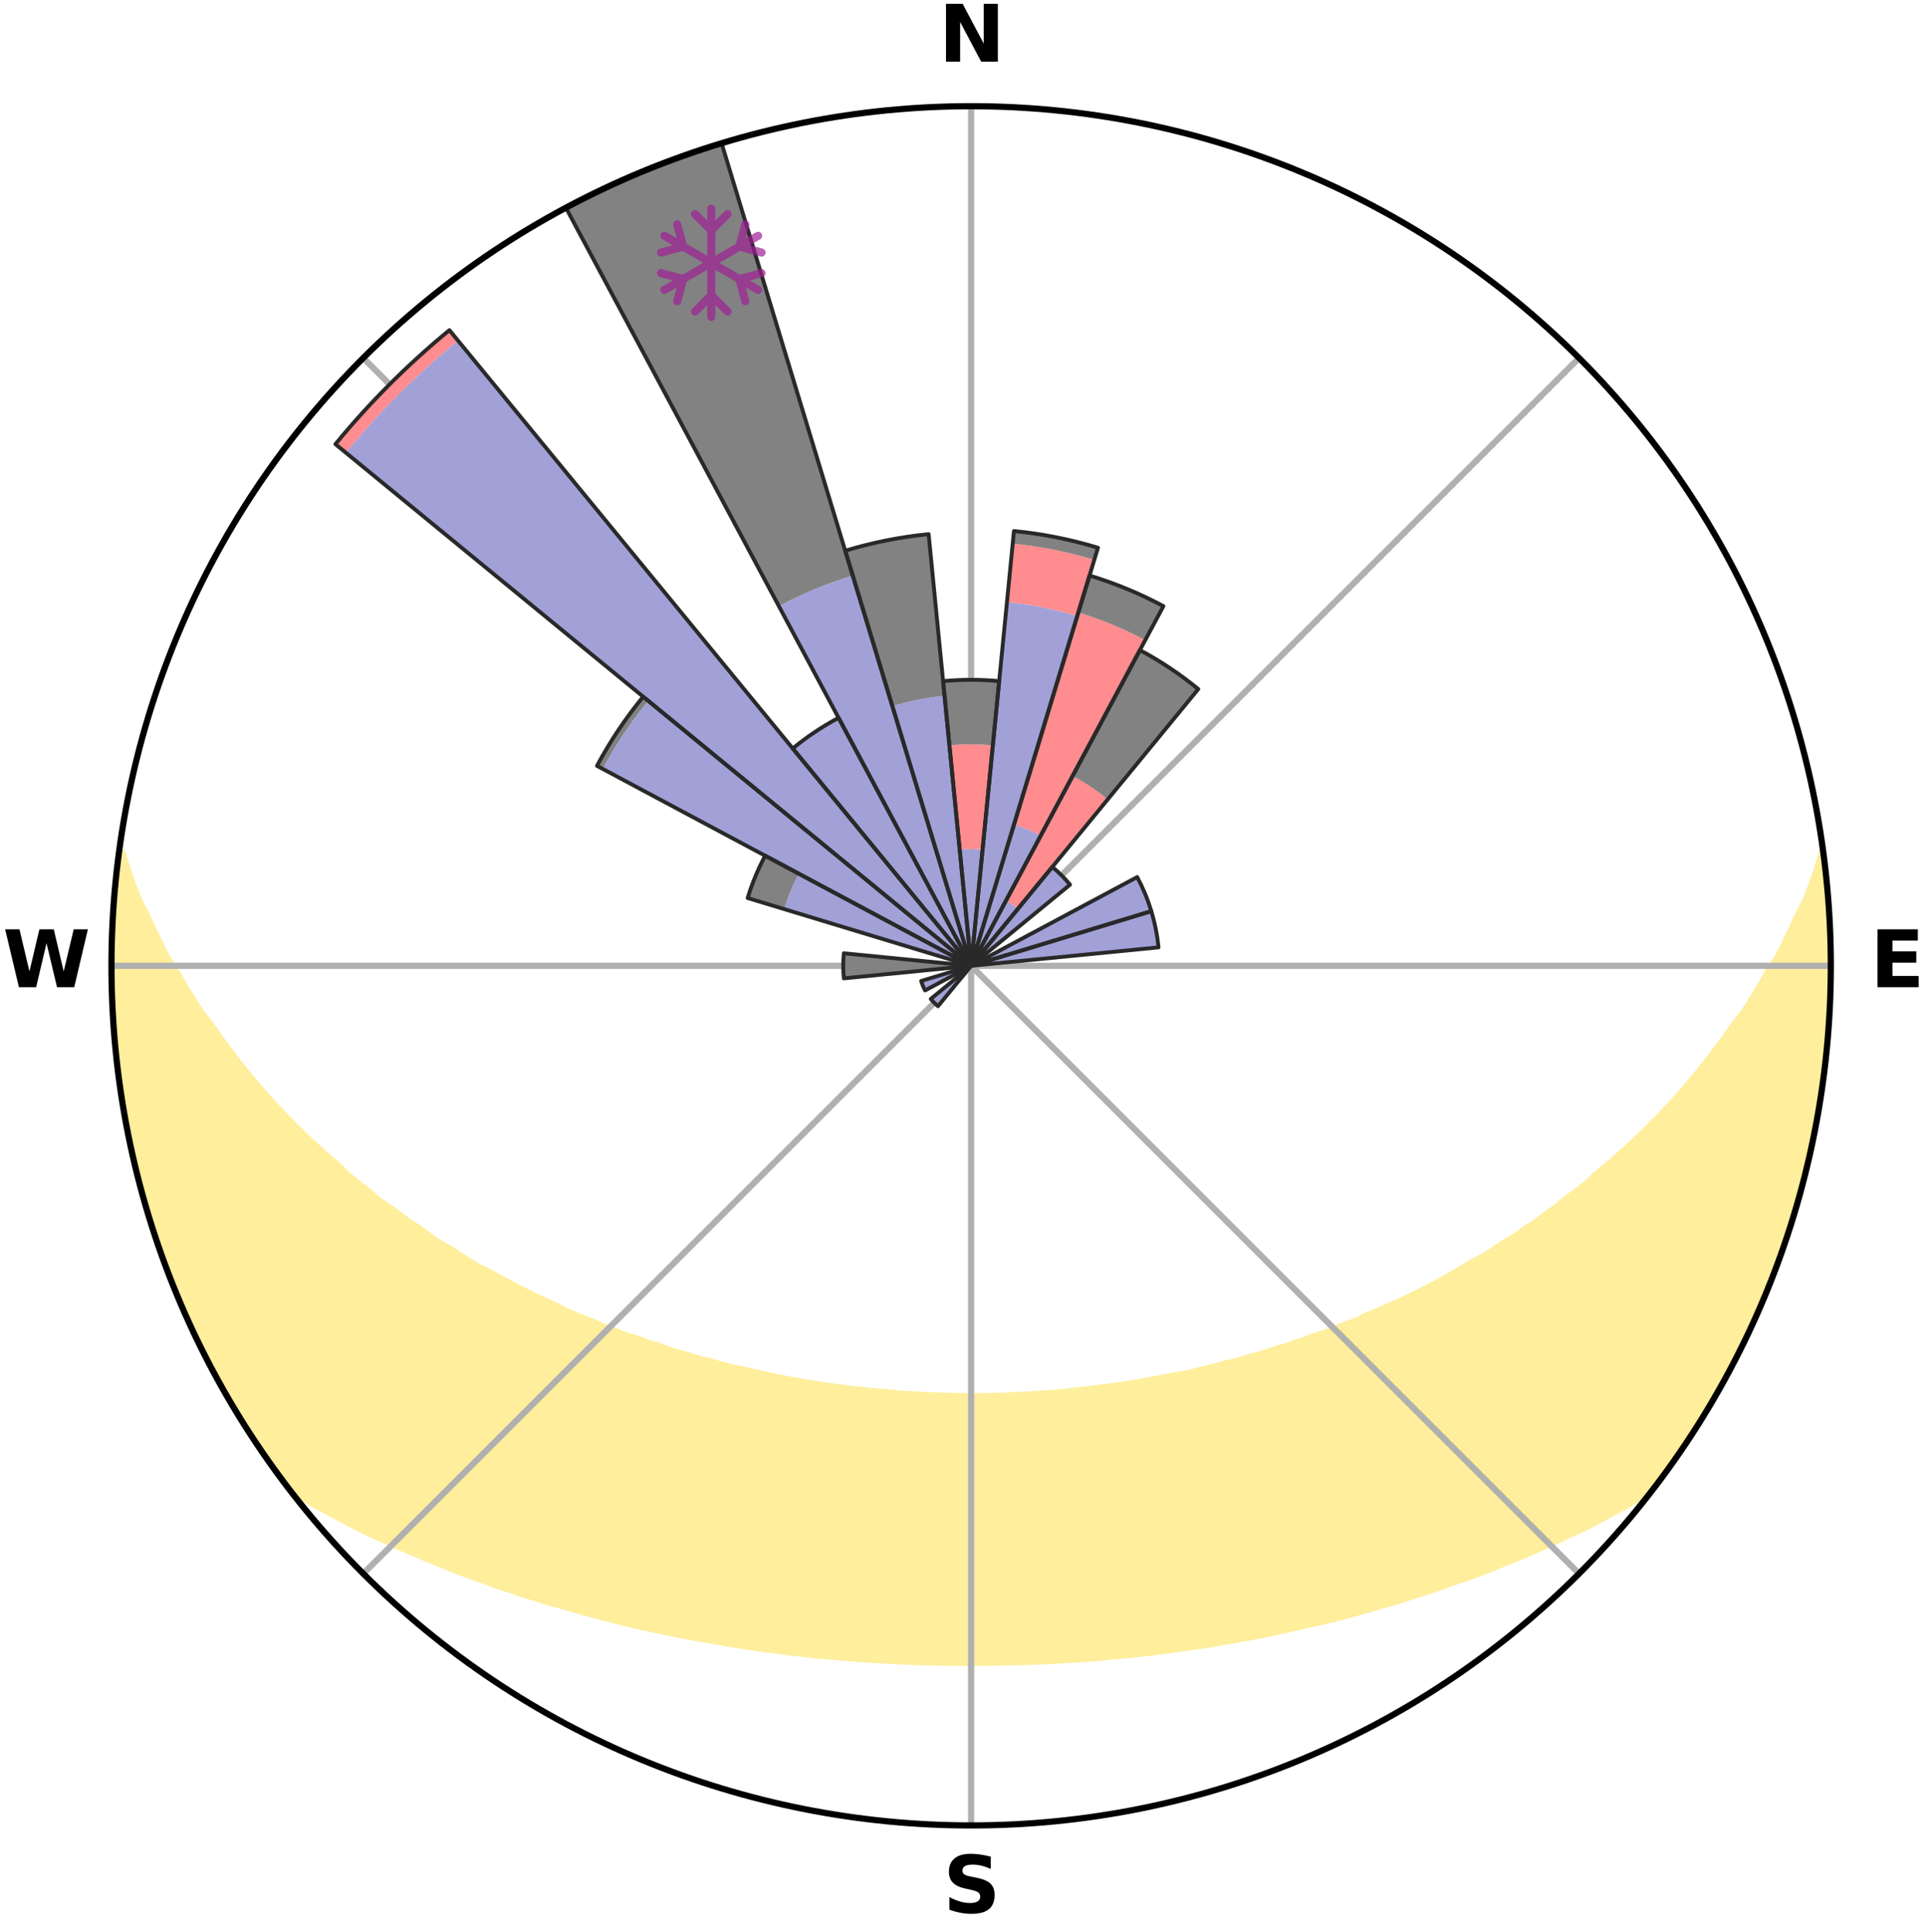 <?xml version="1.0" encoding="utf-8" standalone="no"?>
<!DOCTYPE svg PUBLIC "-//W3C//DTD SVG 1.1//EN"
  "http://www.w3.org/Graphics/SVG/1.1/DTD/svg11.dtd">
<svg xmlns:xlink="http://www.w3.org/1999/xlink" width="248.41pt" height="249.158pt" viewBox="0 0 248.41 249.158" xmlns="http://www.w3.org/2000/svg" version="1.1">
 <title>Ski Rose for Kiczera Ski</title>
 <defs>
  <style type="text/css">*{stroke-linejoin: round; stroke-linecap: butt}</style>
 </defs>
 <g id="figure_1">
  <g id="patch_1">
   <path d="M 0 249.158 
L 248.41 249.158 
L 248.41 0 
L 0 0 
z
" style="fill: #ffffff"/>
  </g>
  <g id="axes_1">
   <g id="patch_2">
    <path d="M 236.135 124.579 
C 236.135 110.018 233.267 95.599 227.695 82.147 
C 222.122 68.695 213.955 56.471 203.659 46.175 
C 193.363 35.879 181.139 27.711 167.687 22.139 
C 154.235 16.567 139.815 13.699 125.255 13.699 
C 110.694 13.699 96.275 16.567 82.823 22.139 
C 69.371 27.711 57.147 35.879 46.851 46.175 
C 36.555 56.471 28.387 68.695 22.815 82.147 
C 17.243 95.599 14.375 110.018 14.375 124.579 
C 14.375 139.14 17.243 153.559 22.815 167.011 
C 28.387 180.463 36.555 192.687 46.851 202.983 
C 57.147 213.279 69.371 221.447 82.823 227.019 
C 96.275 232.591 110.694 235.459 125.255 235.459 
C 139.815 235.459 154.235 232.591 167.687 227.019 
C 181.139 221.447 193.363 213.279 203.659 202.983 
C 213.955 192.687 222.122 180.463 227.695 167.011 
C 233.267 153.559 236.135 139.14 236.135 124.579 
M 125.255 124.579 
C 125.255 124.579 125.255 124.579 125.255 124.579 
C 125.255 124.579 125.255 124.579 125.255 124.579 
C 125.255 124.579 125.255 124.579 125.255 124.579 
C 125.255 124.579 125.255 124.579 125.255 124.579 
C 125.255 124.579 125.255 124.579 125.255 124.579 
C 125.255 124.579 125.255 124.579 125.255 124.579 
C 125.255 124.579 125.255 124.579 125.255 124.579 
C 125.255 124.579 125.255 124.579 125.255 124.579 
C 125.255 124.579 125.255 124.579 125.255 124.579 
C 125.255 124.579 125.255 124.579 125.255 124.579 
C 125.255 124.579 125.255 124.579 125.255 124.579 
C 125.255 124.579 125.255 124.579 125.255 124.579 
C 125.255 124.579 125.255 124.579 125.255 124.579 
C 125.255 124.579 125.255 124.579 125.255 124.579 
C 125.255 124.579 125.255 124.579 125.255 124.579 
C 125.255 124.579 125.255 124.579 125.255 124.579 
z
" style="fill: #ffffff"/>
   </g>
   <g id="PolyCollection_1">
    <defs>
     <path id="m97f083dc56" d="M 235.048 -139.034 
L 235.048 -139.034 
L 234.432 -137.018 
L 233.741 -135.025 
L 232.985 -133.058 
L 231.981 -131.107 
L 231.117 -129.201 
L 230.21 -127.327 
L 229.263 -125.487 
L 228.084 -123.682 
L 227.066 -121.913 
L 226.017 -120.18 
L 224.937 -118.482 
L 223.631 -116.837 
L 222.496 -115.216 
L 221.335 -113.632 
L 220.15 -112.086 
L 218.943 -110.577 
L 217.714 -109.107 
L 216.465 -107.674 
L 215.197 -106.28 
L 213.912 -104.924 
L 212.611 -103.607 
L 211.294 -102.328 
L 209.965 -101.087 
L 208.622 -99.884 
L 207.269 -98.72 
L 205.906 -97.594 
L 204.712 -96.442 
L 203.33 -95.388 
L 201.943 -94.371 
L 200.72 -93.32 
L 199.321 -92.374 
L 198.084 -91.389 
L 196.678 -90.512 
L 195.431 -89.591 
L 194.021 -88.782 
L 192.767 -87.923 
L 191.509 -87.094 
L 190.101 -86.382 
L 188.842 -85.613 
L 187.582 -84.872 
L 186.322 -84.16 
L 185.062 -83.475 
L 183.803 -82.817 
L 182.547 -82.185 
L 181.293 -81.58 
L 180.042 -81 
L 178.795 -80.444 
L 177.552 -79.913 
L 176.315 -79.405 
L 175.191 -78.821 
L 173.962 -78.358 
L 172.74 -77.916 
L 171.622 -77.396 
L 170.41 -76.995 
L 169.206 -76.614 
L 168.098 -76.154 
L 166.907 -75.81 
L 165.806 -75.386 
L 164.63 -75.078 
L 163.537 -74.689 
L 162.447 -74.317 
L 161.292 -74.056 
L 160.212 -73.717 
L 159.135 -73.392 
L 158.004 -73.174 
L 156.937 -72.878 
L 155.874 -72.597 
L 154.816 -72.33 
L 153.761 -72.077 
L 152.711 -71.836 
L 151.626 -71.688 
L 150.587 -71.47 
L 149.552 -71.264 
L 148.522 -71.069 
L 147.496 -70.885 
L 146.474 -70.712 
L 145.456 -70.549 
L 144.442 -70.395 
L 143.433 -70.252 
L 142.427 -70.117 
L 141.425 -69.991 
L 140.426 -69.873 
L 139.431 -69.764 
L 138.439 -69.662 
L 137.46 -69.527 
L 136.472 -69.444 
L 135.488 -69.368 
L 134.506 -69.299 
L 133.526 -69.237 
L 132.548 -69.181 
L 131.572 -69.132 
L 130.598 -69.089 
L 129.626 -69.037 
L 128.654 -69.01 
L 127.682 -68.989 
L 126.711 -68.974 
L 125.74 -68.965 
L 124.77 -68.965 
L 123.799 -68.975 
L 122.828 -68.991 
L 121.857 -69.024 
L 120.885 -69.055 
L 119.912 -69.093 
L 118.938 -69.137 
L 117.962 -69.187 
L 116.985 -69.243 
L 116.005 -69.306 
L 115.03 -69.411 
L 114.047 -69.491 
L 113.061 -69.578 
L 112.073 -69.673 
L 111.082 -69.775 
L 110.087 -69.885 
L 109.089 -70.003 
L 108.087 -70.13 
L 107.082 -70.265 
L 106.073 -70.41 
L 105.059 -70.564 
L 104.042 -70.728 
L 103.021 -70.902 
L 101.995 -71.086 
L 100.966 -71.282 
L 99.932 -71.488 
L 98.894 -71.707 
L 97.851 -71.937 
L 96.804 -72.18 
L 95.754 -72.436 
L 94.648 -72.619 
L 93.586 -72.9 
L 92.52 -73.196 
L 91.451 -73.506 
L 90.314 -73.74 
L 89.234 -74.08 
L 88.151 -74.436 
L 86.992 -74.713 
L 85.899 -75.102 
L 84.804 -75.509 
L 83.624 -75.836 
L 82.522 -76.278 
L 81.327 -76.641 
L 80.125 -77.022 
L 79.012 -77.522 
L 77.797 -77.943 
L 76.68 -78.484 
L 75.456 -78.947 
L 74.226 -79.432 
L 72.99 -79.94 
L 71.867 -80.569 
L 70.624 -81.124 
L 69.378 -81.704 
L 68.129 -82.308 
L 66.877 -82.939 
L 65.623 -83.595 
L 64.368 -84.279 
L 63.112 -84.99 
L 61.712 -85.64 
L 60.455 -86.409 
L 59.199 -87.207 
L 57.946 -88.033 
L 56.54 -88.808 
L 55.292 -89.697 
L 54.048 -90.615 
L 52.647 -91.49 
L 51.414 -92.472 
L 50.019 -93.416 
L 48.629 -94.395 
L 47.418 -95.477 
L 46.041 -96.528 
L 44.671 -97.616 
L 43.491 -98.799 
L 42.142 -99.96 
L 40.803 -101.159 
L 39.477 -102.396 
L 38.165 -103.671 
L 36.867 -104.984 
L 35.586 -106.336 
L 34.321 -107.726 
L 33.076 -109.154 
L 31.85 -110.62 
L 30.645 -112.123 
L 29.464 -113.665 
L 28.306 -115.244 
L 27.173 -116.86 
L 25.871 -118.5 
L 24.793 -120.193 
L 23.746 -121.921 
L 22.73 -123.684 
L 21.552 -125.484 
L 20.606 -127.319 
L 19.699 -129.188 
L 18.834 -131.088 
L 17.827 -133.034 
L 17.065 -134.997 
L 16.366 -136.985 
L 15.74 -138.997 
L 15.406 -139.041 
L 15.406 -139.041 
L 15.158 -137.123 
L 14.942 -135.201 
L 14.85 -133.268 
L 14.624 -131.346 
L 14.506 -129.414 
L 14.422 -127.481 
L 14.463 -125.546 
L 14.444 -123.612 
L 14.456 -121.678 
L 14.5 -119.743 
L 14.673 -117.816 
L 14.781 -115.885 
L 14.92 -113.955 
L 15.189 -112.039 
L 15.325 -110.107 
L 15.622 -108.194 
L 15.987 -106.294 
L 16.28 -104.382 
L 16.604 -102.474 
L 17.063 -100.594 
L 17.45 -98.697 
L 17.971 -96.834 
L 18.42 -94.951 
L 19.054 -93.121 
L 19.515 -91.239 
L 20.208 -89.431 
L 20.78 -87.583 
L 21.428 -85.76 
L 22.165 -83.971 
L 22.831 -82.154 
L 23.572 -80.366 
L 24.401 -78.617 
L 25.206 -76.858 
L 26.096 -75.14 
L 26.926 -73.392 
L 27.836 -71.685 
L 28.788 -70.001 
L 29.731 -68.311 
L 30.769 -66.678 
L 31.792 -65.036 
L 32.803 -63.387 
L 33.882 -61.781 
L 34.992 -60.195 
L 36.144 -58.641 
L 37.323 -57.107 
L 39.095 -56.045 
L 40.839 -54.992 
L 42.657 -54.034 
L 44.432 -53.073 
L 46.215 -52.152 
L 48.003 -51.269 
L 49.841 -50.47 
L 51.63 -49.658 
L 53.419 -48.88 
L 55.206 -48.134 
L 56.989 -47.419 
L 58.729 -46.688 
L 60.506 -46.032 
L 62.277 -45.405 
L 64.003 -44.754 
L 65.764 -44.181 
L 67.485 -43.589 
L 69.233 -43.067 
L 70.941 -42.52 
L 72.676 -42.046 
L 74.376 -41.553 
L 76.068 -41.076 
L 77.758 -40.628 
L 79.438 -40.196 
L 81.117 -39.791 
L 82.786 -39.4 
L 84.453 -39.036 
L 86.11 -38.684 
L 87.765 -38.357 
L 89.41 -38.042 
L 91.053 -37.752 
L 92.686 -37.471 
L 94.304 -37.178 
L 95.93 -36.938 
L 97.548 -36.706 
L 99.154 -36.464 
L 100.765 -36.271 
L 102.363 -36.062 
L 103.963 -35.89 
L 105.554 -35.713 
L 107.147 -35.577 
L 108.732 -35.43 
L 110.317 -35.311 
L 111.896 -35.193 
L 113.476 -35.108 
L 115.051 -35.019 
L 116.624 -34.944 
L 118.196 -34.887 
L 119.766 -34.839 
L 121.335 -34.805 
L 122.904 -34.792 
L 124.471 -34.783 
L 126.038 -34.783 
L 127.606 -34.792 
L 129.174 -34.814 
L 130.744 -34.839 
L 132.314 -34.886 
L 133.886 -34.943 
L 135.459 -35.018 
L 137.034 -35.107 
L 138.614 -35.192 
L 140.193 -35.31 
L 141.778 -35.428 
L 143.363 -35.575 
L 144.956 -35.711 
L 146.548 -35.888 
L 148.147 -36.061 
L 149.745 -36.269 
L 151.356 -36.462 
L 152.962 -36.703 
L 154.58 -36.935 
L 156.206 -37.175 
L 157.825 -37.467 
L 159.458 -37.749 
L 161.101 -38.039 
L 162.746 -38.355 
L 164.401 -38.68 
L 166.042 -39.068 
L 167.703 -39.44 
L 169.375 -39.825 
L 171.073 -40.192 
L 172.754 -40.625 
L 174.444 -41.072 
L 176.136 -41.549 
L 177.837 -42.042 
L 179.571 -42.516 
L 181.279 -43.064 
L 182.996 -43.629 
L 184.749 -44.177 
L 186.471 -44.801 
L 188.236 -45.401 
L 190.007 -46.028 
L 191.784 -46.683 
L 193.524 -47.414 
L 195.308 -48.129 
L 197.095 -48.875 
L 198.884 -49.654 
L 200.674 -50.465 
L 202.463 -51.311 
L 204.3 -52.148 
L 206.083 -53.069 
L 207.857 -54.03 
L 209.676 -54.988 
L 211.42 -56.041 
L 213.191 -57.103 
L 214.376 -58.633 
L 215.511 -60.2 
L 216.607 -61.794 
L 217.71 -63.384 
L 218.757 -65.012 
L 219.741 -66.678 
L 220.737 -68.336 
L 221.674 -70.028 
L 222.695 -71.673 
L 223.585 -73.391 
L 224.414 -75.14 
L 225.283 -76.868 
L 226.105 -78.619 
L 226.938 -80.366 
L 227.658 -82.162 
L 228.33 -83.977 
L 229.104 -85.751 
L 229.685 -87.598 
L 230.344 -89.417 
L 230.993 -91.24 
L 231.444 -93.124 
L 232.006 -94.974 
L 232.517 -96.839 
L 233 -98.712 
L 233.441 -100.595 
L 233.843 -102.487 
L 234.205 -104.386 
L 234.535 -106.292 
L 234.82 -108.204 
L 235.065 -110.122 
L 235.287 -112.043 
L 235.623 -113.952 
L 235.774 -115.881 
L 235.87 -117.814 
L 235.929 -119.747 
L 235.952 -121.68 
L 236.13 -123.611 
L 236.083 -125.546 
L 236.025 -127.48 
L 235.908 -129.41 
L 235.926 -131.348 
L 235.767 -133.277 
L 235.552 -135.199 
L 235.305 -137.118 
L 235.048 -139.034 
z
" style="stroke: #ffee9c"/>
    </defs>
    <g clip-path="url(#p31be2823f3)">
     <use xlink:href="#m97f083dc56" x="0" y="249.158" style="fill: #ffee9c; stroke: #ffee9c"/>
    </g>
   </g>
   <g id="matplotlib.axis_1">
    <g id="xtick_1">
     <g id="line2d_1">
      <path d="M 125.255 124.579 
L 125.255 13.699 
" clip-path="url(#p31be2823f3)" style="fill: none; stroke: #b0b0b0; stroke-width: 0.8; stroke-linecap: square"/>
     </g>
     <g id="text_1">
      <!-- N -->
      <g transform="translate(121.07 7.958) scale(0.1 -0.1)">
       <defs>
        <path id="DejaVuSans-Bold-4e" d="M 588 4666 
L 1931 4666 
L 3628 1466 
L 3628 4666 
L 4769 4666 
L 4769 0 
L 3425 0 
L 1728 3200 
L 1728 0 
L 588 0 
L 588 4666 
z
" transform="scale(0.016)"/>
       </defs>
       <use xlink:href="#DejaVuSans-Bold-4e"/>
      </g>
     </g>
    </g>
    <g id="xtick_2">
     <g id="line2d_2">
      <path d="M 125.255 124.579 
L 203.659 46.175 
" clip-path="url(#p31be2823f3)" style="fill: none; stroke: #b0b0b0; stroke-width: 0.8; stroke-linecap: square"/>
     </g>
    </g>
    <g id="xtick_3">
     <g id="line2d_3">
      <path d="M 125.255 124.579 
L 236.135 124.579 
" clip-path="url(#p31be2823f3)" style="fill: none; stroke: #b0b0b0; stroke-width: 0.8; stroke-linecap: square"/>
     </g>
     <g id="text_2">
      <!-- E -->
      <g transform="translate(241.219 127.338) scale(0.1 -0.1)">
       <defs>
        <path id="DejaVuSans-Bold-45" d="M 588 4666 
L 3834 4666 
L 3834 3756 
L 1791 3756 
L 1791 2888 
L 3713 2888 
L 3713 1978 
L 1791 1978 
L 1791 909 
L 3903 909 
L 3903 0 
L 588 0 
L 588 4666 
z
" transform="scale(0.016)"/>
       </defs>
       <use xlink:href="#DejaVuSans-Bold-45"/>
      </g>
     </g>
    </g>
    <g id="xtick_4">
     <g id="line2d_4">
      <path d="M 125.255 124.579 
L 203.659 202.983 
" clip-path="url(#p31be2823f3)" style="fill: none; stroke: #b0b0b0; stroke-width: 0.8; stroke-linecap: square"/>
     </g>
    </g>
    <g id="xtick_5">
     <g id="line2d_5">
      <path d="M 125.255 124.579 
L 125.255 235.459 
" clip-path="url(#p31be2823f3)" style="fill: none; stroke: #b0b0b0; stroke-width: 0.8; stroke-linecap: square"/>
     </g>
     <g id="text_3">
      <!-- S -->
      <g transform="translate(121.654 246.718) scale(0.1 -0.1)">
       <defs>
        <path id="DejaVuSans-Bold-53" d="M 3834 4519 
L 3834 3531 
Q 3450 3703 3084 3790 
Q 2719 3878 2394 3878 
Q 1963 3878 1756 3759 
Q 1550 3641 1550 3391 
Q 1550 3203 1689 3098 
Q 1828 2994 2194 2919 
L 2706 2816 
Q 3484 2659 3812 2340 
Q 4141 2022 4141 1434 
Q 4141 663 3683 286 
Q 3225 -91 2284 -91 
Q 1841 -91 1394 -6 
Q 947 78 500 244 
L 500 1259 
Q 947 1022 1364 901 
Q 1781 781 2169 781 
Q 2563 781 2772 912 
Q 2981 1044 2981 1288 
Q 2981 1506 2839 1625 
Q 2697 1744 2272 1838 
L 1806 1941 
Q 1106 2091 782 2419 
Q 459 2747 459 3303 
Q 459 4000 909 4375 
Q 1359 4750 2203 4750 
Q 2588 4750 2994 4692 
Q 3400 4634 3834 4519 
z
" transform="scale(0.016)"/>
       </defs>
       <use xlink:href="#DejaVuSans-Bold-53"/>
      </g>
     </g>
    </g>
    <g id="xtick_6">
     <g id="line2d_6">
      <path d="M 125.255 124.579 
L 46.851 202.983 
" clip-path="url(#p31be2823f3)" style="fill: none; stroke: #b0b0b0; stroke-width: 0.8; stroke-linecap: square"/>
     </g>
    </g>
    <g id="xtick_7">
     <g id="line2d_7">
      <path d="M 125.255 124.579 
L 14.375 124.579 
" clip-path="url(#p31be2823f3)" style="fill: none; stroke: #b0b0b0; stroke-width: 0.8; stroke-linecap: square"/>
     </g>
     <g id="text_4">
      <!-- W -->
      <g transform="translate(0.36 127.338) scale(0.1 -0.1)">
       <defs>
        <path id="DejaVuSans-Bold-57" d="M 191 4666 
L 1344 4666 
L 2150 1275 
L 2950 4666 
L 4109 4666 
L 4909 1275 
L 5716 4666 
L 6859 4666 
L 5759 0 
L 4372 0 
L 3525 3547 
L 2688 0 
L 1300 0 
L 191 4666 
z
" transform="scale(0.016)"/>
       </defs>
       <use xlink:href="#DejaVuSans-Bold-57"/>
      </g>
     </g>
    </g>
    <g id="xtick_8">
     <g id="line2d_8">
      <path d="M 125.255 124.579 
L 46.851 46.175 
" clip-path="url(#p31be2823f3)" style="fill: none; stroke: #b0b0b0; stroke-width: 0.8; stroke-linecap: square"/>
     </g>
    </g>
   </g>
   <g id="matplotlib.axis_2"/>
   <g id="patch_3">
    <path d="M 125.255 124.579 
C 125.255 124.579 125.255 124.579 125.255 124.579 
C 125.255 124.579 125.255 124.579 125.255 124.579 
L 125.255 124.579 
C 125.255 124.579 125.255 124.579 125.255 124.579 
C 125.255 124.579 125.255 124.579 125.255 124.579 
z
" clip-path="url(#p31be2823f3)" style="fill: #d9d9d9"/>
   </g>
   <g id="patch_4">
    <path d="M 125.255 124.579 
C 125.255 124.579 125.255 124.579 125.255 124.579 
C 125.255 124.579 125.255 124.579 125.255 124.579 
L 125.255 124.579 
C 125.255 124.579 125.255 124.579 125.255 124.579 
C 125.255 124.579 125.255 124.579 125.255 124.579 
z
" clip-path="url(#p31be2823f3)" style="fill: #d9d9d9"/>
   </g>
   <g id="patch_5">
    <path d="M 125.255 124.579 
C 125.255 124.579 125.255 124.579 125.255 124.579 
C 125.255 124.579 125.255 124.579 125.255 124.579 
L 125.255 124.579 
C 125.255 124.579 125.255 124.579 125.255 124.579 
C 125.255 124.579 125.255 124.579 125.255 124.579 
z
" clip-path="url(#p31be2823f3)" style="fill: #d9d9d9"/>
   </g>
   <g id="patch_6">
    <path d="M 125.255 124.579 
C 125.255 124.579 125.255 124.579 125.255 124.579 
C 125.255 124.579 125.255 124.579 125.255 124.579 
L 125.255 124.579 
C 125.255 124.579 125.255 124.579 125.255 124.579 
C 125.255 124.579 125.255 124.579 125.255 124.579 
z
" clip-path="url(#p31be2823f3)" style="fill: #d9d9d9"/>
   </g>
   <g id="patch_7">
    <path d="M 125.255 124.579 
C 125.255 124.579 125.255 124.579 125.255 124.579 
C 125.255 124.579 125.255 124.579 125.255 124.579 
L 125.255 124.579 
C 125.255 124.579 125.255 124.579 125.255 124.579 
C 125.255 124.579 125.255 124.579 125.255 124.579 
z
" clip-path="url(#p31be2823f3)" style="fill: #d9d9d9"/>
   </g>
   <g id="patch_8">
    <path d="M 125.255 124.579 
C 125.255 124.579 125.255 124.579 125.255 124.579 
C 125.255 124.579 125.255 124.579 125.255 124.579 
L 125.255 124.579 
C 125.255 124.579 125.255 124.579 125.255 124.579 
C 125.255 124.579 125.255 124.579 125.255 124.579 
z
" clip-path="url(#p31be2823f3)" style="fill: #d9d9d9"/>
   </g>
   <g id="patch_9">
    <path d="M 125.255 124.579 
C 125.255 124.579 125.255 124.579 125.255 124.579 
C 125.255 124.579 125.255 124.579 125.255 124.579 
L 125.255 124.579 
C 125.255 124.579 125.255 124.579 125.255 124.579 
C 125.255 124.579 125.255 124.579 125.255 124.579 
z
" clip-path="url(#p31be2823f3)" style="fill: #d9d9d9"/>
   </g>
   <g id="patch_10">
    <path d="M 125.255 124.579 
C 125.255 124.579 125.255 124.579 125.255 124.579 
C 125.255 124.579 125.255 124.579 125.255 124.579 
L 125.255 124.579 
C 125.255 124.579 125.255 124.579 125.255 124.579 
C 125.255 124.579 125.255 124.579 125.255 124.579 
z
" clip-path="url(#p31be2823f3)" style="fill: #d9d9d9"/>
   </g>
   <g id="patch_11">
    <path d="M 125.255 124.579 
C 125.255 124.579 125.255 124.579 125.255 124.579 
C 125.255 124.579 125.255 124.579 125.255 124.579 
L 125.255 124.579 
C 125.255 124.579 125.255 124.579 125.255 124.579 
C 125.255 124.579 125.255 124.579 125.255 124.579 
z
" clip-path="url(#p31be2823f3)" style="fill: #d9d9d9"/>
   </g>
   <g id="patch_12">
    <path d="M 125.255 124.579 
C 125.255 124.579 125.255 124.579 125.255 124.579 
C 125.255 124.579 125.255 124.579 125.255 124.579 
L 125.255 124.579 
C 125.255 124.579 125.255 124.579 125.255 124.579 
C 125.255 124.579 125.255 124.579 125.255 124.579 
z
" clip-path="url(#p31be2823f3)" style="fill: #d9d9d9"/>
   </g>
   <g id="patch_13">
    <path d="M 125.255 124.579 
C 125.255 124.579 125.255 124.579 125.255 124.579 
C 125.255 124.579 125.255 124.579 125.255 124.579 
L 125.255 124.579 
C 125.255 124.579 125.255 124.579 125.255 124.579 
C 125.255 124.579 125.255 124.579 125.255 124.579 
z
" clip-path="url(#p31be2823f3)" style="fill: #d9d9d9"/>
   </g>
   <g id="patch_14">
    <path d="M 125.255 124.579 
C 125.255 124.579 125.255 124.579 125.255 124.579 
C 125.255 124.579 125.255 124.579 125.255 124.579 
L 125.255 124.579 
C 125.255 124.579 125.255 124.579 125.255 124.579 
C 125.255 124.579 125.255 124.579 125.255 124.579 
z
" clip-path="url(#p31be2823f3)" style="fill: #d9d9d9"/>
   </g>
   <g id="patch_15">
    <path d="M 125.255 124.579 
C 125.255 124.579 125.255 124.579 125.255 124.579 
C 125.255 124.579 125.255 124.579 125.255 124.579 
L 125.255 124.579 
C 125.255 124.579 125.255 124.579 125.255 124.579 
C 125.255 124.579 125.255 124.579 125.255 124.579 
z
" clip-path="url(#p31be2823f3)" style="fill: #d9d9d9"/>
   </g>
   <g id="patch_16">
    <path d="M 125.255 124.579 
C 125.255 124.579 125.255 124.579 125.255 124.579 
C 125.255 124.579 125.255 124.579 125.255 124.579 
L 125.255 124.579 
C 125.255 124.579 125.255 124.579 125.255 124.579 
C 125.255 124.579 125.255 124.579 125.255 124.579 
z
" clip-path="url(#p31be2823f3)" style="fill: #d9d9d9"/>
   </g>
   <g id="patch_17">
    <path d="M 125.255 124.579 
C 125.255 124.579 125.255 124.579 125.255 124.579 
C 125.255 124.579 125.255 124.579 125.255 124.579 
L 125.255 124.579 
C 125.255 124.579 125.255 124.579 125.255 124.579 
C 125.255 124.579 125.255 124.579 125.255 124.579 
z
" clip-path="url(#p31be2823f3)" style="fill: #d9d9d9"/>
   </g>
   <g id="patch_18">
    <path d="M 125.255 124.579 
C 125.255 124.579 125.255 124.579 125.255 124.579 
C 125.255 124.579 125.255 124.579 125.255 124.579 
L 125.255 124.579 
C 125.255 124.579 125.255 124.579 125.255 124.579 
C 125.255 124.579 125.255 124.579 125.255 124.579 
z
" clip-path="url(#p31be2823f3)" style="fill: #d9d9d9"/>
   </g>
   <g id="patch_19">
    <path d="M 125.255 124.579 
C 125.255 124.579 125.255 124.579 125.255 124.579 
C 125.255 124.579 125.255 124.579 125.255 124.579 
L 125.255 124.579 
C 125.255 124.579 125.255 124.579 125.255 124.579 
C 125.255 124.579 125.255 124.579 125.255 124.579 
z
" clip-path="url(#p31be2823f3)" style="fill: #d9d9d9"/>
   </g>
   <g id="patch_20">
    <path d="M 125.255 124.579 
C 125.255 124.579 125.255 124.579 125.255 124.579 
C 125.255 124.579 125.255 124.579 125.255 124.579 
L 125.255 124.579 
C 125.255 124.579 125.255 124.579 125.255 124.579 
C 125.255 124.579 125.255 124.579 125.255 124.579 
z
" clip-path="url(#p31be2823f3)" style="fill: #d9d9d9"/>
   </g>
   <g id="patch_21">
    <path d="M 125.255 124.579 
C 125.255 124.579 125.255 124.579 125.255 124.579 
C 125.255 124.579 125.255 124.579 125.255 124.579 
L 125.255 124.579 
C 125.255 124.579 125.255 124.579 125.255 124.579 
C 125.255 124.579 125.255 124.579 125.255 124.579 
z
" clip-path="url(#p31be2823f3)" style="fill: #d9d9d9"/>
   </g>
   <g id="patch_22">
    <path d="M 125.255 124.579 
C 125.255 124.579 125.255 124.579 125.255 124.579 
C 125.255 124.579 125.255 124.579 125.255 124.579 
L 125.255 124.579 
C 125.255 124.579 125.255 124.579 125.255 124.579 
C 125.255 124.579 125.255 124.579 125.255 124.579 
z
" clip-path="url(#p31be2823f3)" style="fill: #d9d9d9"/>
   </g>
   <g id="patch_23">
    <path d="M 125.255 124.579 
C 125.255 124.579 125.255 124.579 125.255 124.579 
C 125.255 124.579 125.255 124.579 125.255 124.579 
L 125.255 124.579 
C 125.255 124.579 125.255 124.579 125.255 124.579 
C 125.255 124.579 125.255 124.579 125.255 124.579 
z
" clip-path="url(#p31be2823f3)" style="fill: #d9d9d9"/>
   </g>
   <g id="patch_24">
    <path d="M 125.255 124.579 
C 125.255 124.579 125.255 124.579 125.255 124.579 
C 125.255 124.579 125.255 124.579 125.255 124.579 
L 125.255 124.579 
C 125.255 124.579 125.255 124.579 125.255 124.579 
C 125.255 124.579 125.255 124.579 125.255 124.579 
z
" clip-path="url(#p31be2823f3)" style="fill: #d9d9d9"/>
   </g>
   <g id="patch_25">
    <path d="M 125.255 124.579 
C 125.255 124.579 125.255 124.579 125.255 124.579 
C 125.255 124.579 125.255 124.579 125.255 124.579 
L 125.255 124.579 
C 125.255 124.579 125.255 124.579 125.255 124.579 
C 125.255 124.579 125.255 124.579 125.255 124.579 
z
" clip-path="url(#p31be2823f3)" style="fill: #d9d9d9"/>
   </g>
   <g id="patch_26">
    <path d="M 125.255 124.579 
C 125.255 124.579 125.255 124.579 125.255 124.579 
C 125.255 124.579 125.255 124.579 125.255 124.579 
L 125.255 124.579 
C 125.255 124.579 125.255 124.579 125.255 124.579 
C 125.255 124.579 125.255 124.579 125.255 124.579 
z
" clip-path="url(#p31be2823f3)" style="fill: #d9d9d9"/>
   </g>
   <g id="patch_27">
    <path d="M 125.255 124.579 
C 125.255 124.579 125.255 124.579 125.255 124.579 
C 125.255 124.579 125.255 124.579 125.255 124.579 
L 125.255 124.579 
C 125.255 124.579 125.255 124.579 125.255 124.579 
C 125.255 124.579 125.255 124.579 125.255 124.579 
z
" clip-path="url(#p31be2823f3)" style="fill: #d9d9d9"/>
   </g>
   <g id="patch_28">
    <path d="M 125.255 124.579 
C 125.255 124.579 125.255 124.579 125.255 124.579 
C 125.255 124.579 125.255 124.579 125.255 124.579 
L 125.255 124.579 
C 125.255 124.579 125.255 124.579 125.255 124.579 
C 125.255 124.579 125.255 124.579 125.255 124.579 
z
" clip-path="url(#p31be2823f3)" style="fill: #d9d9d9"/>
   </g>
   <g id="patch_29">
    <path d="M 125.255 124.579 
C 125.255 124.579 125.255 124.579 125.255 124.579 
C 125.255 124.579 125.255 124.579 125.255 124.579 
L 125.255 124.579 
C 125.255 124.579 125.255 124.579 125.255 124.579 
C 125.255 124.579 125.255 124.579 125.255 124.579 
z
" clip-path="url(#p31be2823f3)" style="fill: #d9d9d9"/>
   </g>
   <g id="patch_30">
    <path d="M 125.255 124.579 
C 125.255 124.579 125.255 124.579 125.255 124.579 
C 125.255 124.579 125.255 124.579 125.255 124.579 
L 125.255 124.579 
C 125.255 124.579 125.255 124.579 125.255 124.579 
C 125.255 124.579 125.255 124.579 125.255 124.579 
z
" clip-path="url(#p31be2823f3)" style="fill: #d9d9d9"/>
   </g>
   <g id="patch_31">
    <path d="M 125.255 124.579 
C 125.255 124.579 125.255 124.579 125.255 124.579 
C 125.255 124.579 125.255 124.579 125.255 124.579 
L 125.255 124.579 
C 125.255 124.579 125.255 124.579 125.255 124.579 
C 125.255 124.579 125.255 124.579 125.255 124.579 
z
" clip-path="url(#p31be2823f3)" style="fill: #d9d9d9"/>
   </g>
   <g id="patch_32">
    <path d="M 125.255 124.579 
C 125.255 124.579 125.255 124.579 125.255 124.579 
C 125.255 124.579 125.255 124.579 125.255 124.579 
L 125.255 124.579 
C 125.255 124.579 125.255 124.579 125.255 124.579 
C 125.255 124.579 125.255 124.579 125.255 124.579 
z
" clip-path="url(#p31be2823f3)" style="fill: #d9d9d9"/>
   </g>
   <g id="patch_33">
    <path d="M 125.255 124.579 
C 125.255 124.579 125.255 124.579 125.255 124.579 
C 125.255 124.579 125.255 124.579 125.255 124.579 
L 125.255 124.579 
C 125.255 124.579 125.255 124.579 125.255 124.579 
C 125.255 124.579 125.255 124.579 125.255 124.579 
z
" clip-path="url(#p31be2823f3)" style="fill: #d9d9d9"/>
   </g>
   <g id="patch_34">
    <path d="M 125.255 124.579 
C 125.255 124.579 125.255 124.579 125.255 124.579 
C 125.255 124.579 125.255 124.579 125.255 124.579 
L 125.255 124.579 
C 125.255 124.579 125.255 124.579 125.255 124.579 
C 125.255 124.579 125.255 124.579 125.255 124.579 
z
" clip-path="url(#p31be2823f3)" style="fill: #d9d9d9"/>
   </g>
   <g id="patch_35">
    <path d="M 125.255 124.579 
C 125.255 124.579 125.255 124.579 125.255 124.579 
C 125.255 124.579 125.255 124.579 125.255 124.579 
L 126.731 109.591 
C 126.24 109.542 125.748 109.518 125.255 109.518 
C 124.762 109.518 124.269 109.542 123.779 109.591 
z
" clip-path="url(#p31be2823f3)" style="fill: #a1a1d8"/>
   </g>
   <g id="patch_36">
    <path d="M 125.255 124.579 
C 125.255 124.579 125.255 124.579 125.255 124.579 
C 125.255 124.579 125.255 124.579 125.255 124.579 
L 138.941 79.461 
C 137.465 79.013 135.967 78.638 134.453 78.337 
C 132.939 78.036 131.412 77.809 129.876 77.658 
z
" clip-path="url(#p31be2823f3)" style="fill: #a1a1d8"/>
   </g>
   <g id="patch_37">
    <path d="M 125.255 124.579 
C 125.255 124.579 125.255 124.579 125.255 124.579 
C 125.255 124.579 125.255 124.579 125.255 124.579 
L 134.235 107.778 
C 133.685 107.484 133.121 107.217 132.545 106.978 
C 131.969 106.74 131.382 106.53 130.785 106.349 
z
" clip-path="url(#p31be2823f3)" style="fill: #a1a1d8"/>
   </g>
   <g id="patch_38">
    <path d="M 125.255 124.579 
C 125.255 124.579 125.255 124.579 125.255 124.579 
C 125.255 124.579 125.255 124.579 125.255 124.579 
L 131.298 117.216 
C 131.057 117.018 130.806 116.832 130.547 116.659 
C 130.288 116.486 130.02 116.325 129.745 116.178 
z
" clip-path="url(#p31be2823f3)" style="fill: #a1a1d8"/>
   </g>
   <g id="patch_39">
    <path d="M 125.255 124.579 
C 125.255 124.579 125.255 124.579 125.255 124.579 
C 125.255 124.579 125.255 124.579 125.255 124.579 
L 138.008 114.113 
C 137.666 113.695 137.303 113.295 136.921 112.913 
C 136.539 112.531 136.139 112.168 135.721 111.826 
z
" clip-path="url(#p31be2823f3)" style="fill: #a1a1d8"/>
   </g>
   <g id="patch_40">
    <path d="M 125.255 124.579 
C 125.255 124.579 125.255 124.579 125.255 124.579 
C 125.255 124.579 125.255 124.579 125.255 124.579 
L 125.255 124.579 
C 125.255 124.579 125.255 124.579 125.255 124.579 
C 125.255 124.579 125.255 124.579 125.255 124.579 
z
" clip-path="url(#p31be2823f3)" style="fill: #a1a1d8"/>
   </g>
   <g id="patch_41">
    <path d="M 125.255 124.579 
C 125.255 124.579 125.255 124.579 125.255 124.579 
C 125.255 124.579 125.255 124.579 125.255 124.579 
L 148.494 117.529 
C 148.264 116.769 147.996 116.02 147.691 115.286 
C 147.387 114.551 147.047 113.832 146.672 113.131 
z
" clip-path="url(#p31be2823f3)" style="fill: #a1a1d8"/>
   </g>
   <g id="patch_42">
    <path d="M 125.255 124.579 
C 125.255 124.579 125.255 124.579 125.255 124.579 
C 125.255 124.579 125.255 124.579 125.255 124.579 
L 149.423 122.199 
C 149.345 121.408 149.228 120.621 149.073 119.841 
C 148.918 119.062 148.725 118.29 148.494 117.529 
z
" clip-path="url(#p31be2823f3)" style="fill: #a1a1d8"/>
   </g>
   <g id="patch_43">
    <path d="M 125.255 124.579 
C 125.255 124.579 125.255 124.579 125.255 124.579 
C 125.255 124.579 125.255 124.579 125.255 124.579 
L 125.255 124.579 
C 125.255 124.579 125.255 124.579 125.255 124.579 
C 125.255 124.579 125.255 124.579 125.255 124.579 
z
" clip-path="url(#p31be2823f3)" style="fill: #a1a1d8"/>
   </g>
   <g id="patch_44">
    <path d="M 125.255 124.579 
C 125.255 124.579 125.255 124.579 125.255 124.579 
C 125.255 124.579 125.255 124.579 125.255 124.579 
L 125.255 124.579 
C 125.255 124.579 125.255 124.579 125.255 124.579 
C 125.255 124.579 125.255 124.579 125.255 124.579 
z
" clip-path="url(#p31be2823f3)" style="fill: #a1a1d8"/>
   </g>
   <g id="patch_45">
    <path d="M 125.255 124.579 
C 125.255 124.579 125.255 124.579 125.255 124.579 
C 125.255 124.579 125.255 124.579 125.255 124.579 
L 125.255 124.579 
C 125.255 124.579 125.255 124.579 125.255 124.579 
C 125.255 124.579 125.255 124.579 125.255 124.579 
z
" clip-path="url(#p31be2823f3)" style="fill: #a1a1d8"/>
   </g>
   <g id="patch_46">
    <path d="M 125.255 124.579 
C 125.255 124.579 125.255 124.579 125.255 124.579 
C 125.255 124.579 125.255 124.579 125.255 124.579 
L 125.255 124.579 
C 125.255 124.579 125.255 124.579 125.255 124.579 
C 125.255 124.579 125.255 124.579 125.255 124.579 
z
" clip-path="url(#p31be2823f3)" style="fill: #a1a1d8"/>
   </g>
   <g id="patch_47">
    <path d="M 125.255 124.579 
C 125.255 124.579 125.255 124.579 125.255 124.579 
C 125.255 124.579 125.255 124.579 125.255 124.579 
L 125.255 124.579 
C 125.255 124.579 125.255 124.579 125.255 124.579 
C 125.255 124.579 125.255 124.579 125.255 124.579 
z
" clip-path="url(#p31be2823f3)" style="fill: #a1a1d8"/>
   </g>
   <g id="patch_48">
    <path d="M 125.255 124.579 
C 125.255 124.579 125.255 124.579 125.255 124.579 
C 125.255 124.579 125.255 124.579 125.255 124.579 
L 125.255 124.579 
C 125.255 124.579 125.255 124.579 125.255 124.579 
C 125.255 124.579 125.255 124.579 125.255 124.579 
z
" clip-path="url(#p31be2823f3)" style="fill: #a1a1d8"/>
   </g>
   <g id="patch_49">
    <path d="M 125.255 124.579 
C 125.255 124.579 125.255 124.579 125.255 124.579 
C 125.255 124.579 125.255 124.579 125.255 124.579 
L 125.255 124.579 
C 125.255 124.579 125.255 124.579 125.255 124.579 
C 125.255 124.579 125.255 124.579 125.255 124.579 
z
" clip-path="url(#p31be2823f3)" style="fill: #a1a1d8"/>
   </g>
   <g id="patch_50">
    <path d="M 125.255 124.579 
C 125.255 124.579 125.255 124.579 125.255 124.579 
C 125.255 124.579 125.255 124.579 125.255 124.579 
L 125.255 124.579 
C 125.255 124.579 125.255 124.579 125.255 124.579 
C 125.255 124.579 125.255 124.579 125.255 124.579 
z
" clip-path="url(#p31be2823f3)" style="fill: #a1a1d8"/>
   </g>
   <g id="patch_51">
    <path d="M 125.255 124.579 
C 125.255 124.579 125.255 124.579 125.255 124.579 
C 125.255 124.579 125.255 124.579 125.255 124.579 
L 125.255 124.579 
C 125.255 124.579 125.255 124.579 125.255 124.579 
C 125.255 124.579 125.255 124.579 125.255 124.579 
z
" clip-path="url(#p31be2823f3)" style="fill: #a1a1d8"/>
   </g>
   <g id="patch_52">
    <path d="M 125.255 124.579 
C 125.255 124.579 125.255 124.579 125.255 124.579 
C 125.255 124.579 125.255 124.579 125.255 124.579 
L 125.255 124.579 
C 125.255 124.579 125.255 124.579 125.255 124.579 
C 125.255 124.579 125.255 124.579 125.255 124.579 
z
" clip-path="url(#p31be2823f3)" style="fill: #a1a1d8"/>
   </g>
   <g id="patch_53">
    <path d="M 125.255 124.579 
C 125.255 124.579 125.255 124.579 125.255 124.579 
C 125.255 124.579 125.255 124.579 125.255 124.579 
L 125.255 124.579 
C 125.255 124.579 125.255 124.579 125.255 124.579 
C 125.255 124.579 125.255 124.579 125.255 124.579 
z
" clip-path="url(#p31be2823f3)" style="fill: #a1a1d8"/>
   </g>
   <g id="patch_54">
    <path d="M 125.255 124.579 
C 125.255 124.579 125.255 124.579 125.255 124.579 
C 125.255 124.579 125.255 124.579 125.255 124.579 
L 125.255 124.579 
C 125.255 124.579 125.255 124.579 125.255 124.579 
C 125.255 124.579 125.255 124.579 125.255 124.579 
z
" clip-path="url(#p31be2823f3)" style="fill: #a1a1d8"/>
   </g>
   <g id="patch_55">
    <path d="M 125.255 124.579 
C 125.255 124.579 125.255 124.579 125.255 124.579 
C 125.255 124.579 125.255 124.579 125.255 124.579 
L 120.048 128.852 
C 120.188 129.022 120.336 129.186 120.492 129.342 
C 120.648 129.498 120.811 129.646 120.982 129.786 
z
" clip-path="url(#p31be2823f3)" style="fill: #a1a1d8"/>
   </g>
   <g id="patch_56">
    <path d="M 125.255 124.579 
C 125.255 124.579 125.255 124.579 125.255 124.579 
C 125.255 124.579 125.255 124.579 125.255 124.579 
L 125.255 124.579 
C 125.255 124.579 125.255 124.579 125.255 124.579 
C 125.255 124.579 125.255 124.579 125.255 124.579 
z
" clip-path="url(#p31be2823f3)" style="fill: #a1a1d8"/>
   </g>
   <g id="patch_57">
    <path d="M 125.255 124.579 
C 125.255 124.579 125.255 124.579 125.255 124.579 
C 125.255 124.579 125.255 124.579 125.255 124.579 
L 118.809 126.534 
C 118.873 126.745 118.948 126.953 119.032 127.157 
C 119.116 127.36 119.211 127.56 119.315 127.754 
z
" clip-path="url(#p31be2823f3)" style="fill: #a1a1d8"/>
   </g>
   <g id="patch_58">
    <path d="M 125.255 124.579 
C 125.255 124.579 125.255 124.579 125.255 124.579 
C 125.255 124.579 125.255 124.579 125.255 124.579 
L 125.255 124.579 
C 125.255 124.579 125.255 124.579 125.255 124.579 
C 125.255 124.579 125.255 124.579 125.255 124.579 
z
" clip-path="url(#p31be2823f3)" style="fill: #a1a1d8"/>
   </g>
   <g id="patch_59">
    <path d="M 125.255 124.579 
C 125.255 124.579 125.255 124.579 125.255 124.579 
C 125.255 124.579 125.255 124.579 125.255 124.579 
L 125.255 124.579 
C 125.255 124.579 125.255 124.579 125.255 124.579 
C 125.255 124.579 125.255 124.579 125.255 124.579 
z
" clip-path="url(#p31be2823f3)" style="fill: #a1a1d8"/>
   </g>
   <g id="patch_60">
    <path d="M 125.255 124.579 
C 125.255 124.579 125.255 124.579 125.255 124.579 
C 125.255 124.579 125.255 124.579 125.255 124.579 
L 125.255 124.579 
C 125.255 124.579 125.255 124.579 125.255 124.579 
C 125.255 124.579 125.255 124.579 125.255 124.579 
z
" clip-path="url(#p31be2823f3)" style="fill: #a1a1d8"/>
   </g>
   <g id="patch_61">
    <path d="M 125.255 124.579 
C 125.255 124.579 125.255 124.579 125.255 124.579 
C 125.255 124.579 125.255 124.579 125.255 124.579 
L 103.029 112.699 
C 102.64 113.426 102.287 114.173 101.971 114.935 
C 101.656 115.697 101.378 116.474 101.138 117.263 
z
" clip-path="url(#p31be2823f3)" style="fill: #a1a1d8"/>
   </g>
   <g id="patch_62">
    <path d="M 125.255 124.579 
C 125.255 124.579 125.255 124.579 125.255 124.579 
C 125.255 124.579 125.255 124.579 125.255 124.579 
L 83.602 90.396 
C 82.483 91.759 81.432 93.176 80.452 94.643 
C 79.472 96.109 78.565 97.623 77.734 99.178 
z
" clip-path="url(#p31be2823f3)" style="fill: #a1a1d8"/>
   </g>
   <g id="patch_63">
    <path d="M 125.255 124.579 
C 125.255 124.579 125.255 124.579 125.255 124.579 
C 125.255 124.579 125.255 124.579 125.255 124.579 
L 59.059 43.919 
C 56.419 46.086 53.886 48.381 51.471 50.796 
C 49.056 53.211 46.761 55.743 44.595 58.383 
z
" clip-path="url(#p31be2823f3)" style="fill: #a1a1d8"/>
   </g>
   <g id="patch_64">
    <path d="M 125.255 124.579 
C 125.255 124.579 125.255 124.579 125.255 124.579 
C 125.255 124.579 125.255 124.579 125.255 124.579 
L 108.156 92.59 
C 107.109 93.15 106.091 93.761 105.103 94.42 
C 104.116 95.08 103.162 95.788 102.244 96.541 
z
" clip-path="url(#p31be2823f3)" style="fill: #a1a1d8"/>
   </g>
   <g id="patch_65">
    <path d="M 125.255 124.579 
C 125.255 124.579 125.255 124.579 125.255 124.579 
C 125.255 124.579 125.255 124.579 125.255 124.579 
L 109.984 74.238 
C 108.336 74.738 106.714 75.319 105.123 75.978 
C 103.533 76.637 101.975 77.373 100.457 78.185 
z
" clip-path="url(#p31be2823f3)" style="fill: #a1a1d8"/>
   </g>
   <g id="patch_66">
    <path d="M 125.255 124.579 
C 125.255 124.579 125.255 124.579 125.255 124.579 
C 125.255 124.579 125.255 124.579 125.255 124.579 
L 121.824 89.749 
C 120.684 89.861 119.551 90.029 118.427 90.253 
C 117.303 90.476 116.192 90.755 115.095 91.088 
z
" clip-path="url(#p31be2823f3)" style="fill: #a1a1d8"/>
   </g>
   <g id="patch_67">
    <path d="M 123.779 109.591 
C 124.269 109.542 124.762 109.518 125.255 109.518 
C 125.748 109.518 126.24 109.542 126.731 109.591 
L 128.056 96.14 
C 127.125 96.049 126.19 96.003 125.255 96.003 
C 124.32 96.003 123.385 96.049 122.454 96.14 
z
" clip-path="url(#p31be2823f3)" style="fill: #ff8c8e"/>
   </g>
   <g id="patch_68">
    <path d="M 129.876 77.658 
C 131.412 77.809 132.939 78.036 134.453 78.337 
C 135.967 78.638 137.465 79.013 138.941 79.461 
L 141.139 72.216 
C 139.425 71.696 137.687 71.261 135.93 70.911 
C 134.173 70.562 132.401 70.299 130.618 70.123 
z
" clip-path="url(#p31be2823f3)" style="fill: #ff8c8e"/>
   </g>
   <g id="patch_69">
    <path d="M 130.785 106.349 
C 131.382 106.53 131.969 106.74 132.545 106.978 
C 133.121 107.217 133.685 107.484 134.235 107.778 
L 147.706 82.576 
C 146.331 81.841 144.921 81.174 143.481 80.577 
C 142.041 79.981 140.572 79.455 139.08 79.003 
z
" clip-path="url(#p31be2823f3)" style="fill: #ff8c8e"/>
   </g>
   <g id="patch_70">
    <path d="M 129.745 116.178 
C 130.02 116.325 130.288 116.486 130.547 116.659 
C 130.806 116.832 131.057 117.018 131.298 117.216 
L 142.873 103.112 
C 142.17 102.535 141.439 101.993 140.684 101.488 
C 139.928 100.983 139.148 100.516 138.346 100.087 
z
" clip-path="url(#p31be2823f3)" style="fill: #ff8c8e"/>
   </g>
   <g id="patch_71">
    <path d="M 135.721 111.826 
C 136.139 112.168 136.539 112.531 136.921 112.913 
C 137.303 113.295 137.666 113.695 138.008 114.113 
L 138.008 114.113 
C 137.666 113.695 137.303 113.295 136.921 112.913 
C 136.539 112.531 136.139 112.168 135.721 111.826 
z
" clip-path="url(#p31be2823f3)" style="fill: #ff8c8e"/>
   </g>
   <g id="patch_72">
    <path d="M 125.255 124.579 
C 125.255 124.579 125.255 124.579 125.255 124.579 
C 125.255 124.579 125.255 124.579 125.255 124.579 
L 125.255 124.579 
C 125.255 124.579 125.255 124.579 125.255 124.579 
C 125.255 124.579 125.255 124.579 125.255 124.579 
z
" clip-path="url(#p31be2823f3)" style="fill: #ff8c8e"/>
   </g>
   <g id="patch_73">
    <path d="M 146.672 113.131 
C 147.047 113.832 147.387 114.551 147.691 115.286 
C 147.996 116.02 148.264 116.769 148.494 117.529 
L 148.494 117.529 
C 148.264 116.769 147.996 116.02 147.691 115.286 
C 147.387 114.551 147.047 113.832 146.672 113.131 
z
" clip-path="url(#p31be2823f3)" style="fill: #ff8c8e"/>
   </g>
   <g id="patch_74">
    <path d="M 148.494 117.529 
C 148.725 118.29 148.918 119.062 149.073 119.841 
C 149.228 120.621 149.345 121.408 149.423 122.199 
L 149.423 122.199 
C 149.345 121.408 149.228 120.621 149.073 119.841 
C 148.918 119.062 148.725 118.29 148.494 117.529 
z
" clip-path="url(#p31be2823f3)" style="fill: #ff8c8e"/>
   </g>
   <g id="patch_75">
    <path d="M 125.255 124.579 
C 125.255 124.579 125.255 124.579 125.255 124.579 
C 125.255 124.579 125.255 124.579 125.255 124.579 
L 125.255 124.579 
C 125.255 124.579 125.255 124.579 125.255 124.579 
C 125.255 124.579 125.255 124.579 125.255 124.579 
z
" clip-path="url(#p31be2823f3)" style="fill: #ff8c8e"/>
   </g>
   <g id="patch_76">
    <path d="M 125.255 124.579 
C 125.255 124.579 125.255 124.579 125.255 124.579 
C 125.255 124.579 125.255 124.579 125.255 124.579 
L 125.255 124.579 
C 125.255 124.579 125.255 124.579 125.255 124.579 
C 125.255 124.579 125.255 124.579 125.255 124.579 
z
" clip-path="url(#p31be2823f3)" style="fill: #ff8c8e"/>
   </g>
   <g id="patch_77">
    <path d="M 125.255 124.579 
C 125.255 124.579 125.255 124.579 125.255 124.579 
C 125.255 124.579 125.255 124.579 125.255 124.579 
L 125.255 124.579 
C 125.255 124.579 125.255 124.579 125.255 124.579 
C 125.255 124.579 125.255 124.579 125.255 124.579 
z
" clip-path="url(#p31be2823f3)" style="fill: #ff8c8e"/>
   </g>
   <g id="patch_78">
    <path d="M 125.255 124.579 
C 125.255 124.579 125.255 124.579 125.255 124.579 
C 125.255 124.579 125.255 124.579 125.255 124.579 
L 125.255 124.579 
C 125.255 124.579 125.255 124.579 125.255 124.579 
C 125.255 124.579 125.255 124.579 125.255 124.579 
z
" clip-path="url(#p31be2823f3)" style="fill: #ff8c8e"/>
   </g>
   <g id="patch_79">
    <path d="M 125.255 124.579 
C 125.255 124.579 125.255 124.579 125.255 124.579 
C 125.255 124.579 125.255 124.579 125.255 124.579 
L 125.255 124.579 
C 125.255 124.579 125.255 124.579 125.255 124.579 
C 125.255 124.579 125.255 124.579 125.255 124.579 
z
" clip-path="url(#p31be2823f3)" style="fill: #ff8c8e"/>
   </g>
   <g id="patch_80">
    <path d="M 125.255 124.579 
C 125.255 124.579 125.255 124.579 125.255 124.579 
C 125.255 124.579 125.255 124.579 125.255 124.579 
L 125.255 124.579 
C 125.255 124.579 125.255 124.579 125.255 124.579 
C 125.255 124.579 125.255 124.579 125.255 124.579 
z
" clip-path="url(#p31be2823f3)" style="fill: #ff8c8e"/>
   </g>
   <g id="patch_81">
    <path d="M 125.255 124.579 
C 125.255 124.579 125.255 124.579 125.255 124.579 
C 125.255 124.579 125.255 124.579 125.255 124.579 
L 125.255 124.579 
C 125.255 124.579 125.255 124.579 125.255 124.579 
C 125.255 124.579 125.255 124.579 125.255 124.579 
z
" clip-path="url(#p31be2823f3)" style="fill: #ff8c8e"/>
   </g>
   <g id="patch_82">
    <path d="M 125.255 124.579 
C 125.255 124.579 125.255 124.579 125.255 124.579 
C 125.255 124.579 125.255 124.579 125.255 124.579 
L 125.255 124.579 
C 125.255 124.579 125.255 124.579 125.255 124.579 
C 125.255 124.579 125.255 124.579 125.255 124.579 
z
" clip-path="url(#p31be2823f3)" style="fill: #ff8c8e"/>
   </g>
   <g id="patch_83">
    <path d="M 125.255 124.579 
C 125.255 124.579 125.255 124.579 125.255 124.579 
C 125.255 124.579 125.255 124.579 125.255 124.579 
L 125.255 124.579 
C 125.255 124.579 125.255 124.579 125.255 124.579 
C 125.255 124.579 125.255 124.579 125.255 124.579 
z
" clip-path="url(#p31be2823f3)" style="fill: #ff8c8e"/>
   </g>
   <g id="patch_84">
    <path d="M 125.255 124.579 
C 125.255 124.579 125.255 124.579 125.255 124.579 
C 125.255 124.579 125.255 124.579 125.255 124.579 
L 125.255 124.579 
C 125.255 124.579 125.255 124.579 125.255 124.579 
C 125.255 124.579 125.255 124.579 125.255 124.579 
z
" clip-path="url(#p31be2823f3)" style="fill: #ff8c8e"/>
   </g>
   <g id="patch_85">
    <path d="M 125.255 124.579 
C 125.255 124.579 125.255 124.579 125.255 124.579 
C 125.255 124.579 125.255 124.579 125.255 124.579 
L 125.255 124.579 
C 125.255 124.579 125.255 124.579 125.255 124.579 
C 125.255 124.579 125.255 124.579 125.255 124.579 
z
" clip-path="url(#p31be2823f3)" style="fill: #ff8c8e"/>
   </g>
   <g id="patch_86">
    <path d="M 125.255 124.579 
C 125.255 124.579 125.255 124.579 125.255 124.579 
C 125.255 124.579 125.255 124.579 125.255 124.579 
L 125.255 124.579 
C 125.255 124.579 125.255 124.579 125.255 124.579 
C 125.255 124.579 125.255 124.579 125.255 124.579 
z
" clip-path="url(#p31be2823f3)" style="fill: #ff8c8e"/>
   </g>
   <g id="patch_87">
    <path d="M 120.982 129.786 
C 120.811 129.646 120.648 129.498 120.492 129.342 
C 120.336 129.186 120.188 129.022 120.048 128.852 
L 120.048 128.852 
C 120.188 129.022 120.336 129.186 120.492 129.342 
C 120.648 129.498 120.811 129.646 120.982 129.786 
z
" clip-path="url(#p31be2823f3)" style="fill: #ff8c8e"/>
   </g>
   <g id="patch_88">
    <path d="M 125.255 124.579 
C 125.255 124.579 125.255 124.579 125.255 124.579 
C 125.255 124.579 125.255 124.579 125.255 124.579 
L 125.255 124.579 
C 125.255 124.579 125.255 124.579 125.255 124.579 
C 125.255 124.579 125.255 124.579 125.255 124.579 
z
" clip-path="url(#p31be2823f3)" style="fill: #ff8c8e"/>
   </g>
   <g id="patch_89">
    <path d="M 119.315 127.754 
C 119.211 127.56 119.116 127.36 119.032 127.157 
C 118.948 126.953 118.873 126.745 118.809 126.534 
L 118.809 126.534 
C 118.873 126.745 118.948 126.953 119.032 127.157 
C 119.116 127.36 119.211 127.56 119.315 127.754 
z
" clip-path="url(#p31be2823f3)" style="fill: #ff8c8e"/>
   </g>
   <g id="patch_90">
    <path d="M 125.255 124.579 
C 125.255 124.579 125.255 124.579 125.255 124.579 
C 125.255 124.579 125.255 124.579 125.255 124.579 
L 125.255 124.579 
C 125.255 124.579 125.255 124.579 125.255 124.579 
C 125.255 124.579 125.255 124.579 125.255 124.579 
z
" clip-path="url(#p31be2823f3)" style="fill: #ff8c8e"/>
   </g>
   <g id="patch_91">
    <path d="M 125.255 124.579 
C 125.255 124.579 125.255 124.579 125.255 124.579 
C 125.255 124.579 125.255 124.579 125.255 124.579 
L 125.255 124.579 
C 125.255 124.579 125.255 124.579 125.255 124.579 
C 125.255 124.579 125.255 124.579 125.255 124.579 
z
" clip-path="url(#p31be2823f3)" style="fill: #ff8c8e"/>
   </g>
   <g id="patch_92">
    <path d="M 125.255 124.579 
C 125.255 124.579 125.255 124.579 125.255 124.579 
C 125.255 124.579 125.255 124.579 125.255 124.579 
L 125.255 124.579 
C 125.255 124.579 125.255 124.579 125.255 124.579 
C 125.255 124.579 125.255 124.579 125.255 124.579 
z
" clip-path="url(#p31be2823f3)" style="fill: #ff8c8e"/>
   </g>
   <g id="patch_93">
    <path d="M 101.138 117.263 
C 101.378 116.474 101.656 115.697 101.971 114.935 
C 102.287 114.173 102.64 113.426 103.029 112.699 
L 103.029 112.699 
C 102.64 113.426 102.287 114.173 101.971 114.935 
C 101.656 115.697 101.378 116.474 101.138 117.263 
z
" clip-path="url(#p31be2823f3)" style="fill: #ff8c8e"/>
   </g>
   <g id="patch_94">
    <path d="M 77.734 99.178 
C 78.565 97.623 79.472 96.109 80.452 94.643 
C 81.432 93.176 82.483 91.759 83.602 90.396 
L 83.602 90.396 
C 82.483 91.759 81.432 93.176 80.452 94.643 
C 79.472 96.109 78.565 97.623 77.734 99.178 
z
" clip-path="url(#p31be2823f3)" style="fill: #ff8c8e"/>
   </g>
   <g id="patch_95">
    <path d="M 44.595 58.383 
C 46.761 55.743 49.056 53.211 51.471 50.796 
C 53.886 48.381 56.419 46.086 59.059 43.919 
L 57.964 42.585 
C 55.281 44.788 52.707 47.121 50.252 49.576 
C 47.797 52.031 45.464 54.605 43.261 57.289 
z
" clip-path="url(#p31be2823f3)" style="fill: #ff8c8e"/>
   </g>
   <g id="patch_96">
    <path d="M 102.244 96.541 
C 103.162 95.788 104.116 95.08 105.103 94.42 
C 106.091 93.761 107.109 93.15 108.156 92.59 
L 108.156 92.59 
C 107.109 93.15 106.091 93.761 105.103 94.42 
C 104.116 95.08 103.162 95.788 102.244 96.541 
z
" clip-path="url(#p31be2823f3)" style="fill: #ff8c8e"/>
   </g>
   <g id="patch_97">
    <path d="M 100.457 78.185 
C 101.975 77.373 103.533 76.637 105.123 75.978 
C 106.714 75.319 108.336 74.738 109.984 74.238 
L 109.984 74.238 
C 108.336 74.738 106.714 75.319 105.123 75.978 
C 103.533 76.637 101.975 77.373 100.457 78.185 
z
" clip-path="url(#p31be2823f3)" style="fill: #ff8c8e"/>
   </g>
   <g id="patch_98">
    <path d="M 115.095 91.088 
C 116.192 90.755 117.303 90.476 118.427 90.253 
C 119.551 90.029 120.684 89.861 121.824 89.749 
L 121.824 89.749 
C 120.684 89.861 119.551 90.029 118.427 90.253 
C 117.303 90.476 116.192 90.755 115.095 91.088 
z
" clip-path="url(#p31be2823f3)" style="fill: #ff8c8e"/>
   </g>
   <g id="patch_99">
    <path d="M 122.454 96.14 
C 123.385 96.049 124.32 96.003 125.255 96.003 
C 126.19 96.003 127.125 96.049 128.056 96.14 
L 128.871 87.865 
C 127.669 87.747 126.462 87.687 125.255 87.687 
C 124.047 87.687 122.841 87.747 121.639 87.865 
z
" clip-path="url(#p31be2823f3)" style="fill: #828282"/>
   </g>
   <g id="patch_100">
    <path d="M 130.618 70.123 
C 132.401 70.299 134.173 70.562 135.93 70.911 
C 137.687 71.261 139.425 71.696 141.139 72.216 
L 141.613 70.653 
C 139.848 70.117 138.058 69.669 136.249 69.309 
C 134.44 68.949 132.614 68.678 130.778 68.497 
z
" clip-path="url(#p31be2823f3)" style="fill: #828282"/>
   </g>
   <g id="patch_101">
    <path d="M 139.08 79.003 
C 140.572 79.455 142.041 79.981 143.481 80.577 
C 144.921 81.174 146.331 81.841 147.706 82.576 
L 150.053 78.185 
C 148.534 77.373 146.977 76.637 145.386 75.978 
C 143.795 75.319 142.173 74.738 140.525 74.238 
z
" clip-path="url(#p31be2823f3)" style="fill: #828282"/>
   </g>
   <g id="patch_102">
    <path d="M 138.346 100.087 
C 139.148 100.516 139.928 100.983 140.684 101.488 
C 141.439 101.993 142.17 102.535 142.873 103.112 
L 154.549 88.884 
C 153.38 87.926 152.166 87.025 150.909 86.185 
C 149.652 85.345 148.355 84.568 147.022 83.855 
z
" clip-path="url(#p31be2823f3)" style="fill: #828282"/>
   </g>
   <g id="patch_103">
    <path d="M 135.721 111.826 
C 136.139 112.168 136.539 112.531 136.921 112.913 
C 137.303 113.295 137.666 113.695 138.008 114.113 
L 138.008 114.113 
C 137.666 113.695 137.303 113.295 136.921 112.913 
C 136.539 112.531 136.139 112.168 135.721 111.826 
z
" clip-path="url(#p31be2823f3)" style="fill: #828282"/>
   </g>
   <g id="patch_104">
    <path d="M 125.255 124.579 
C 125.255 124.579 125.255 124.579 125.255 124.579 
C 125.255 124.579 125.255 124.579 125.255 124.579 
L 125.255 124.579 
C 125.255 124.579 125.255 124.579 125.255 124.579 
C 125.255 124.579 125.255 124.579 125.255 124.579 
z
" clip-path="url(#p31be2823f3)" style="fill: #828282"/>
   </g>
   <g id="patch_105">
    <path d="M 146.672 113.131 
C 147.047 113.832 147.387 114.551 147.691 115.286 
C 147.996 116.02 148.264 116.769 148.494 117.529 
L 148.494 117.529 
C 148.264 116.769 147.996 116.02 147.691 115.286 
C 147.387 114.551 147.047 113.832 146.672 113.131 
z
" clip-path="url(#p31be2823f3)" style="fill: #828282"/>
   </g>
   <g id="patch_106">
    <path d="M 148.494 117.529 
C 148.725 118.29 148.918 119.062 149.073 119.841 
C 149.228 120.621 149.345 121.408 149.423 122.199 
L 149.423 122.199 
C 149.345 121.408 149.228 120.621 149.073 119.841 
C 148.918 119.062 148.725 118.29 148.494 117.529 
z
" clip-path="url(#p31be2823f3)" style="fill: #828282"/>
   </g>
   <g id="patch_107">
    <path d="M 125.255 124.579 
C 125.255 124.579 125.255 124.579 125.255 124.579 
C 125.255 124.579 125.255 124.579 125.255 124.579 
L 125.255 124.579 
C 125.255 124.579 125.255 124.579 125.255 124.579 
C 125.255 124.579 125.255 124.579 125.255 124.579 
z
" clip-path="url(#p31be2823f3)" style="fill: #828282"/>
   </g>
   <g id="patch_108">
    <path d="M 125.255 124.579 
C 125.255 124.579 125.255 124.579 125.255 124.579 
C 125.255 124.579 125.255 124.579 125.255 124.579 
L 125.255 124.579 
C 125.255 124.579 125.255 124.579 125.255 124.579 
C 125.255 124.579 125.255 124.579 125.255 124.579 
z
" clip-path="url(#p31be2823f3)" style="fill: #828282"/>
   </g>
   <g id="patch_109">
    <path d="M 125.255 124.579 
C 125.255 124.579 125.255 124.579 125.255 124.579 
C 125.255 124.579 125.255 124.579 125.255 124.579 
L 125.255 124.579 
C 125.255 124.579 125.255 124.579 125.255 124.579 
C 125.255 124.579 125.255 124.579 125.255 124.579 
z
" clip-path="url(#p31be2823f3)" style="fill: #828282"/>
   </g>
   <g id="patch_110">
    <path d="M 125.255 124.579 
C 125.255 124.579 125.255 124.579 125.255 124.579 
C 125.255 124.579 125.255 124.579 125.255 124.579 
L 125.255 124.579 
C 125.255 124.579 125.255 124.579 125.255 124.579 
C 125.255 124.579 125.255 124.579 125.255 124.579 
z
" clip-path="url(#p31be2823f3)" style="fill: #828282"/>
   </g>
   <g id="patch_111">
    <path d="M 125.255 124.579 
C 125.255 124.579 125.255 124.579 125.255 124.579 
C 125.255 124.579 125.255 124.579 125.255 124.579 
L 125.255 124.579 
C 125.255 124.579 125.255 124.579 125.255 124.579 
C 125.255 124.579 125.255 124.579 125.255 124.579 
z
" clip-path="url(#p31be2823f3)" style="fill: #828282"/>
   </g>
   <g id="patch_112">
    <path d="M 125.255 124.579 
C 125.255 124.579 125.255 124.579 125.255 124.579 
C 125.255 124.579 125.255 124.579 125.255 124.579 
L 125.255 124.579 
C 125.255 124.579 125.255 124.579 125.255 124.579 
C 125.255 124.579 125.255 124.579 125.255 124.579 
z
" clip-path="url(#p31be2823f3)" style="fill: #828282"/>
   </g>
   <g id="patch_113">
    <path d="M 125.255 124.579 
C 125.255 124.579 125.255 124.579 125.255 124.579 
C 125.255 124.579 125.255 124.579 125.255 124.579 
L 125.255 124.579 
C 125.255 124.579 125.255 124.579 125.255 124.579 
C 125.255 124.579 125.255 124.579 125.255 124.579 
z
" clip-path="url(#p31be2823f3)" style="fill: #828282"/>
   </g>
   <g id="patch_114">
    <path d="M 125.255 124.579 
C 125.255 124.579 125.255 124.579 125.255 124.579 
C 125.255 124.579 125.255 124.579 125.255 124.579 
L 125.255 124.579 
C 125.255 124.579 125.255 124.579 125.255 124.579 
C 125.255 124.579 125.255 124.579 125.255 124.579 
z
" clip-path="url(#p31be2823f3)" style="fill: #828282"/>
   </g>
   <g id="patch_115">
    <path d="M 125.255 124.579 
C 125.255 124.579 125.255 124.579 125.255 124.579 
C 125.255 124.579 125.255 124.579 125.255 124.579 
L 125.255 124.579 
C 125.255 124.579 125.255 124.579 125.255 124.579 
C 125.255 124.579 125.255 124.579 125.255 124.579 
z
" clip-path="url(#p31be2823f3)" style="fill: #828282"/>
   </g>
   <g id="patch_116">
    <path d="M 125.255 124.579 
C 125.255 124.579 125.255 124.579 125.255 124.579 
C 125.255 124.579 125.255 124.579 125.255 124.579 
L 125.255 124.579 
C 125.255 124.579 125.255 124.579 125.255 124.579 
C 125.255 124.579 125.255 124.579 125.255 124.579 
z
" clip-path="url(#p31be2823f3)" style="fill: #828282"/>
   </g>
   <g id="patch_117">
    <path d="M 125.255 124.579 
C 125.255 124.579 125.255 124.579 125.255 124.579 
C 125.255 124.579 125.255 124.579 125.255 124.579 
L 125.255 124.579 
C 125.255 124.579 125.255 124.579 125.255 124.579 
C 125.255 124.579 125.255 124.579 125.255 124.579 
z
" clip-path="url(#p31be2823f3)" style="fill: #828282"/>
   </g>
   <g id="patch_118">
    <path d="M 125.255 124.579 
C 125.255 124.579 125.255 124.579 125.255 124.579 
C 125.255 124.579 125.255 124.579 125.255 124.579 
L 125.255 124.579 
C 125.255 124.579 125.255 124.579 125.255 124.579 
C 125.255 124.579 125.255 124.579 125.255 124.579 
z
" clip-path="url(#p31be2823f3)" style="fill: #828282"/>
   </g>
   <g id="patch_119">
    <path d="M 120.982 129.786 
C 120.811 129.646 120.648 129.498 120.492 129.342 
C 120.336 129.186 120.188 129.022 120.048 128.852 
L 120.048 128.852 
C 120.188 129.022 120.336 129.186 120.492 129.342 
C 120.648 129.498 120.811 129.646 120.982 129.786 
z
" clip-path="url(#p31be2823f3)" style="fill: #828282"/>
   </g>
   <g id="patch_120">
    <path d="M 125.255 124.579 
C 125.255 124.579 125.255 124.579 125.255 124.579 
C 125.255 124.579 125.255 124.579 125.255 124.579 
L 125.255 124.579 
C 125.255 124.579 125.255 124.579 125.255 124.579 
C 125.255 124.579 125.255 124.579 125.255 124.579 
z
" clip-path="url(#p31be2823f3)" style="fill: #828282"/>
   </g>
   <g id="patch_121">
    <path d="M 119.315 127.754 
C 119.211 127.56 119.116 127.36 119.032 127.157 
C 118.948 126.953 118.873 126.745 118.809 126.534 
L 118.809 126.534 
C 118.873 126.745 118.948 126.953 119.032 127.157 
C 119.116 127.36 119.211 127.56 119.315 127.754 
z
" clip-path="url(#p31be2823f3)" style="fill: #828282"/>
   </g>
   <g id="patch_122">
    <path d="M 125.255 124.579 
C 125.255 124.579 125.255 124.579 125.255 124.579 
C 125.255 124.579 125.255 124.579 125.255 124.579 
L 125.255 124.579 
C 125.255 124.579 125.255 124.579 125.255 124.579 
C 125.255 124.579 125.255 124.579 125.255 124.579 
z
" clip-path="url(#p31be2823f3)" style="fill: #828282"/>
   </g>
   <g id="patch_123">
    <path d="M 125.255 124.579 
C 125.255 124.579 125.255 124.579 125.255 124.579 
C 125.255 124.579 125.255 124.579 125.255 124.579 
L 108.836 122.962 
C 108.783 123.499 108.756 124.039 108.756 124.579 
C 108.756 125.119 108.783 125.659 108.836 126.196 
z
" clip-path="url(#p31be2823f3)" style="fill: #828282"/>
   </g>
   <g id="patch_124">
    <path d="M 125.255 124.579 
C 125.255 124.579 125.255 124.579 125.255 124.579 
C 125.255 124.579 125.255 124.579 125.255 124.579 
L 125.255 124.579 
C 125.255 124.579 125.255 124.579 125.255 124.579 
C 125.255 124.579 125.255 124.579 125.255 124.579 
z
" clip-path="url(#p31be2823f3)" style="fill: #828282"/>
   </g>
   <g id="patch_125">
    <path d="M 101.138 117.263 
C 101.378 116.474 101.656 115.697 101.971 114.935 
C 102.287 114.173 102.64 113.426 103.029 112.699 
L 98.69 110.38 
C 98.225 111.249 97.803 112.141 97.426 113.052 
C 97.048 113.963 96.716 114.892 96.43 115.835 
z
" clip-path="url(#p31be2823f3)" style="fill: #828282"/>
   </g>
   <g id="patch_126">
    <path d="M 77.734 99.178 
C 78.565 97.623 79.472 96.109 80.452 94.643 
C 81.432 93.176 82.483 91.759 83.602 90.396 
L 82.956 89.866 
C 81.82 91.25 80.752 92.689 79.757 94.179 
C 78.762 95.668 77.841 97.205 76.997 98.785 
z
" clip-path="url(#p31be2823f3)" style="fill: #828282"/>
   </g>
   <g id="patch_127">
    <path d="M 43.261 57.289 
C 45.464 54.605 47.797 52.031 50.252 49.576 
C 52.707 47.121 55.281 44.788 57.964 42.585 
L 57.964 42.585 
C 55.281 44.788 52.707 47.121 50.252 49.576 
C 47.797 52.031 45.464 54.605 43.261 57.289 
z
" clip-path="url(#p31be2823f3)" style="fill: #828282"/>
   </g>
   <g id="patch_128">
    <path d="M 102.244 96.541 
C 103.162 95.788 104.116 95.08 105.103 94.42 
C 106.091 93.761 107.109 93.15 108.156 92.59 
L 108.156 92.59 
C 107.109 93.15 106.091 93.761 105.103 94.42 
C 104.116 95.08 103.162 95.788 102.244 96.541 
z
" clip-path="url(#p31be2823f3)" style="fill: #828282"/>
   </g>
   <g id="patch_129">
    <path d="M 100.457 78.185 
C 101.975 77.373 103.533 76.637 105.123 75.978 
C 106.714 75.319 108.336 74.738 109.984 74.238 
L 93.068 18.474 
C 89.595 19.527 86.176 20.75 82.823 22.139 
C 79.47 23.528 76.187 25.081 72.986 26.792 
z
" clip-path="url(#p31be2823f3)" style="fill: #828282"/>
   </g>
   <g id="patch_130">
    <path d="M 115.095 91.088 
C 116.192 90.755 117.303 90.476 118.427 90.253 
C 119.551 90.029 120.684 89.861 121.824 89.749 
L 119.771 68.899 
C 117.948 69.079 116.136 69.348 114.34 69.705 
C 112.544 70.062 110.766 70.508 109.014 71.039 
z
" clip-path="url(#p31be2823f3)" style="fill: #828282"/>
   </g>
   <g id="patch_131">
    <path d="M 125.255 124.579 
C 125.255 124.579 125.255 124.579 125.255 124.579 
C 125.255 124.579 125.255 124.579 125.255 124.579 
L 128.871 87.865 
C 127.669 87.747 126.462 87.687 125.255 87.687 
C 124.047 87.687 122.841 87.747 121.639 87.865 
L 125.255 124.579 
z
" clip-path="url(#p31be2823f3)" style="fill: none; stroke: #292929; stroke-width: 0.5; stroke-linejoin: miter"/>
   </g>
   <g id="patch_132">
    <path d="M 125.255 124.579 
C 125.255 124.579 125.255 124.579 125.255 124.579 
C 125.255 124.579 125.255 124.579 125.255 124.579 
L 141.613 70.653 
C 139.848 70.117 138.058 69.669 136.249 69.309 
C 134.44 68.949 132.614 68.678 130.778 68.497 
L 125.255 124.579 
z
" clip-path="url(#p31be2823f3)" style="fill: none; stroke: #292929; stroke-width: 0.5; stroke-linejoin: miter"/>
   </g>
   <g id="patch_133">
    <path d="M 125.255 124.579 
C 125.255 124.579 125.255 124.579 125.255 124.579 
C 125.255 124.579 125.255 124.579 125.255 124.579 
L 150.053 78.185 
C 148.534 77.373 146.977 76.637 145.386 75.978 
C 143.795 75.319 142.173 74.738 140.525 74.238 
L 125.255 124.579 
z
" clip-path="url(#p31be2823f3)" style="fill: none; stroke: #292929; stroke-width: 0.5; stroke-linejoin: miter"/>
   </g>
   <g id="patch_134">
    <path d="M 125.255 124.579 
C 125.255 124.579 125.255 124.579 125.255 124.579 
C 125.255 124.579 125.255 124.579 125.255 124.579 
L 154.549 88.884 
C 153.38 87.926 152.166 87.025 150.909 86.185 
C 149.652 85.345 148.355 84.568 147.022 83.855 
L 125.255 124.579 
z
" clip-path="url(#p31be2823f3)" style="fill: none; stroke: #292929; stroke-width: 0.5; stroke-linejoin: miter"/>
   </g>
   <g id="patch_135">
    <path d="M 125.255 124.579 
C 125.255 124.579 125.255 124.579 125.255 124.579 
C 125.255 124.579 125.255 124.579 125.255 124.579 
L 138.008 114.113 
C 137.666 113.695 137.303 113.295 136.921 112.913 
C 136.539 112.531 136.139 112.168 135.721 111.826 
L 125.255 124.579 
z
" clip-path="url(#p31be2823f3)" style="fill: none; stroke: #292929; stroke-width: 0.5; stroke-linejoin: miter"/>
   </g>
   <g id="patch_136">
    <path d="M 125.255 124.579 
C 125.255 124.579 125.255 124.579 125.255 124.579 
C 125.255 124.579 125.255 124.579 125.255 124.579 
L 125.255 124.579 
C 125.255 124.579 125.255 124.579 125.255 124.579 
C 125.255 124.579 125.255 124.579 125.255 124.579 
L 125.255 124.579 
z
" clip-path="url(#p31be2823f3)" style="fill: none; stroke: #292929; stroke-width: 0.5; stroke-linejoin: miter"/>
   </g>
   <g id="patch_137">
    <path d="M 125.255 124.579 
C 125.255 124.579 125.255 124.579 125.255 124.579 
C 125.255 124.579 125.255 124.579 125.255 124.579 
L 148.494 117.529 
C 148.264 116.769 147.996 116.02 147.691 115.286 
C 147.387 114.551 147.047 113.832 146.672 113.131 
L 125.255 124.579 
z
" clip-path="url(#p31be2823f3)" style="fill: none; stroke: #292929; stroke-width: 0.5; stroke-linejoin: miter"/>
   </g>
   <g id="patch_138">
    <path d="M 125.255 124.579 
C 125.255 124.579 125.255 124.579 125.255 124.579 
C 125.255 124.579 125.255 124.579 125.255 124.579 
L 149.423 122.199 
C 149.345 121.408 149.228 120.621 149.073 119.841 
C 148.918 119.062 148.725 118.29 148.494 117.529 
L 125.255 124.579 
z
" clip-path="url(#p31be2823f3)" style="fill: none; stroke: #292929; stroke-width: 0.5; stroke-linejoin: miter"/>
   </g>
   <g id="patch_139">
    <path d="M 125.255 124.579 
C 125.255 124.579 125.255 124.579 125.255 124.579 
C 125.255 124.579 125.255 124.579 125.255 124.579 
L 125.255 124.579 
C 125.255 124.579 125.255 124.579 125.255 124.579 
C 125.255 124.579 125.255 124.579 125.255 124.579 
L 125.255 124.579 
z
" clip-path="url(#p31be2823f3)" style="fill: none; stroke: #292929; stroke-width: 0.5; stroke-linejoin: miter"/>
   </g>
   <g id="patch_140">
    <path d="M 125.255 124.579 
C 125.255 124.579 125.255 124.579 125.255 124.579 
C 125.255 124.579 125.255 124.579 125.255 124.579 
L 125.255 124.579 
C 125.255 124.579 125.255 124.579 125.255 124.579 
C 125.255 124.579 125.255 124.579 125.255 124.579 
L 125.255 124.579 
z
" clip-path="url(#p31be2823f3)" style="fill: none; stroke: #292929; stroke-width: 0.5; stroke-linejoin: miter"/>
   </g>
   <g id="patch_141">
    <path d="M 125.255 124.579 
C 125.255 124.579 125.255 124.579 125.255 124.579 
C 125.255 124.579 125.255 124.579 125.255 124.579 
L 125.255 124.579 
C 125.255 124.579 125.255 124.579 125.255 124.579 
C 125.255 124.579 125.255 124.579 125.255 124.579 
L 125.255 124.579 
z
" clip-path="url(#p31be2823f3)" style="fill: none; stroke: #292929; stroke-width: 0.5; stroke-linejoin: miter"/>
   </g>
   <g id="patch_142">
    <path d="M 125.255 124.579 
C 125.255 124.579 125.255 124.579 125.255 124.579 
C 125.255 124.579 125.255 124.579 125.255 124.579 
L 125.255 124.579 
C 125.255 124.579 125.255 124.579 125.255 124.579 
C 125.255 124.579 125.255 124.579 125.255 124.579 
L 125.255 124.579 
z
" clip-path="url(#p31be2823f3)" style="fill: none; stroke: #292929; stroke-width: 0.5; stroke-linejoin: miter"/>
   </g>
   <g id="patch_143">
    <path d="M 125.255 124.579 
C 125.255 124.579 125.255 124.579 125.255 124.579 
C 125.255 124.579 125.255 124.579 125.255 124.579 
L 125.255 124.579 
C 125.255 124.579 125.255 124.579 125.255 124.579 
C 125.255 124.579 125.255 124.579 125.255 124.579 
L 125.255 124.579 
z
" clip-path="url(#p31be2823f3)" style="fill: none; stroke: #292929; stroke-width: 0.5; stroke-linejoin: miter"/>
   </g>
   <g id="patch_144">
    <path d="M 125.255 124.579 
C 125.255 124.579 125.255 124.579 125.255 124.579 
C 125.255 124.579 125.255 124.579 125.255 124.579 
L 125.255 124.579 
C 125.255 124.579 125.255 124.579 125.255 124.579 
C 125.255 124.579 125.255 124.579 125.255 124.579 
L 125.255 124.579 
z
" clip-path="url(#p31be2823f3)" style="fill: none; stroke: #292929; stroke-width: 0.5; stroke-linejoin: miter"/>
   </g>
   <g id="patch_145">
    <path d="M 125.255 124.579 
C 125.255 124.579 125.255 124.579 125.255 124.579 
C 125.255 124.579 125.255 124.579 125.255 124.579 
L 125.255 124.579 
C 125.255 124.579 125.255 124.579 125.255 124.579 
C 125.255 124.579 125.255 124.579 125.255 124.579 
L 125.255 124.579 
z
" clip-path="url(#p31be2823f3)" style="fill: none; stroke: #292929; stroke-width: 0.5; stroke-linejoin: miter"/>
   </g>
   <g id="patch_146">
    <path d="M 125.255 124.579 
C 125.255 124.579 125.255 124.579 125.255 124.579 
C 125.255 124.579 125.255 124.579 125.255 124.579 
L 125.255 124.579 
C 125.255 124.579 125.255 124.579 125.255 124.579 
C 125.255 124.579 125.255 124.579 125.255 124.579 
L 125.255 124.579 
z
" clip-path="url(#p31be2823f3)" style="fill: none; stroke: #292929; stroke-width: 0.5; stroke-linejoin: miter"/>
   </g>
   <g id="patch_147">
    <path d="M 125.255 124.579 
C 125.255 124.579 125.255 124.579 125.255 124.579 
C 125.255 124.579 125.255 124.579 125.255 124.579 
L 125.255 124.579 
C 125.255 124.579 125.255 124.579 125.255 124.579 
C 125.255 124.579 125.255 124.579 125.255 124.579 
L 125.255 124.579 
z
" clip-path="url(#p31be2823f3)" style="fill: none; stroke: #292929; stroke-width: 0.5; stroke-linejoin: miter"/>
   </g>
   <g id="patch_148">
    <path d="M 125.255 124.579 
C 125.255 124.579 125.255 124.579 125.255 124.579 
C 125.255 124.579 125.255 124.579 125.255 124.579 
L 125.255 124.579 
C 125.255 124.579 125.255 124.579 125.255 124.579 
C 125.255 124.579 125.255 124.579 125.255 124.579 
L 125.255 124.579 
z
" clip-path="url(#p31be2823f3)" style="fill: none; stroke: #292929; stroke-width: 0.5; stroke-linejoin: miter"/>
   </g>
   <g id="patch_149">
    <path d="M 125.255 124.579 
C 125.255 124.579 125.255 124.579 125.255 124.579 
C 125.255 124.579 125.255 124.579 125.255 124.579 
L 125.255 124.579 
C 125.255 124.579 125.255 124.579 125.255 124.579 
C 125.255 124.579 125.255 124.579 125.255 124.579 
L 125.255 124.579 
z
" clip-path="url(#p31be2823f3)" style="fill: none; stroke: #292929; stroke-width: 0.5; stroke-linejoin: miter"/>
   </g>
   <g id="patch_150">
    <path d="M 125.255 124.579 
C 125.255 124.579 125.255 124.579 125.255 124.579 
C 125.255 124.579 125.255 124.579 125.255 124.579 
L 125.255 124.579 
C 125.255 124.579 125.255 124.579 125.255 124.579 
C 125.255 124.579 125.255 124.579 125.255 124.579 
L 125.255 124.579 
z
" clip-path="url(#p31be2823f3)" style="fill: none; stroke: #292929; stroke-width: 0.5; stroke-linejoin: miter"/>
   </g>
   <g id="patch_151">
    <path d="M 125.255 124.579 
C 125.255 124.579 125.255 124.579 125.255 124.579 
C 125.255 124.579 125.255 124.579 125.255 124.579 
L 120.048 128.852 
C 120.188 129.022 120.336 129.186 120.492 129.342 
C 120.648 129.498 120.811 129.646 120.982 129.786 
L 125.255 124.579 
z
" clip-path="url(#p31be2823f3)" style="fill: none; stroke: #292929; stroke-width: 0.5; stroke-linejoin: miter"/>
   </g>
   <g id="patch_152">
    <path d="M 125.255 124.579 
C 125.255 124.579 125.255 124.579 125.255 124.579 
C 125.255 124.579 125.255 124.579 125.255 124.579 
L 125.255 124.579 
C 125.255 124.579 125.255 124.579 125.255 124.579 
C 125.255 124.579 125.255 124.579 125.255 124.579 
L 125.255 124.579 
z
" clip-path="url(#p31be2823f3)" style="fill: none; stroke: #292929; stroke-width: 0.5; stroke-linejoin: miter"/>
   </g>
   <g id="patch_153">
    <path d="M 125.255 124.579 
C 125.255 124.579 125.255 124.579 125.255 124.579 
C 125.255 124.579 125.255 124.579 125.255 124.579 
L 118.809 126.534 
C 118.873 126.745 118.948 126.953 119.032 127.157 
C 119.116 127.36 119.211 127.56 119.315 127.754 
L 125.255 124.579 
z
" clip-path="url(#p31be2823f3)" style="fill: none; stroke: #292929; stroke-width: 0.5; stroke-linejoin: miter"/>
   </g>
   <g id="patch_154">
    <path d="M 125.255 124.579 
C 125.255 124.579 125.255 124.579 125.255 124.579 
C 125.255 124.579 125.255 124.579 125.255 124.579 
L 125.255 124.579 
C 125.255 124.579 125.255 124.579 125.255 124.579 
C 125.255 124.579 125.255 124.579 125.255 124.579 
L 125.255 124.579 
z
" clip-path="url(#p31be2823f3)" style="fill: none; stroke: #292929; stroke-width: 0.5; stroke-linejoin: miter"/>
   </g>
   <g id="patch_155">
    <path d="M 125.255 124.579 
C 125.255 124.579 125.255 124.579 125.255 124.579 
C 125.255 124.579 125.255 124.579 125.255 124.579 
L 108.836 122.962 
C 108.783 123.499 108.756 124.039 108.756 124.579 
C 108.756 125.119 108.783 125.659 108.836 126.196 
L 125.255 124.579 
z
" clip-path="url(#p31be2823f3)" style="fill: none; stroke: #292929; stroke-width: 0.5; stroke-linejoin: miter"/>
   </g>
   <g id="patch_156">
    <path d="M 125.255 124.579 
C 125.255 124.579 125.255 124.579 125.255 124.579 
C 125.255 124.579 125.255 124.579 125.255 124.579 
L 125.255 124.579 
C 125.255 124.579 125.255 124.579 125.255 124.579 
C 125.255 124.579 125.255 124.579 125.255 124.579 
L 125.255 124.579 
z
" clip-path="url(#p31be2823f3)" style="fill: none; stroke: #292929; stroke-width: 0.5; stroke-linejoin: miter"/>
   </g>
   <g id="patch_157">
    <path d="M 125.255 124.579 
C 125.255 124.579 125.255 124.579 125.255 124.579 
C 125.255 124.579 125.255 124.579 125.255 124.579 
L 98.69 110.38 
C 98.225 111.249 97.803 112.141 97.426 113.052 
C 97.048 113.963 96.716 114.892 96.43 115.835 
L 125.255 124.579 
z
" clip-path="url(#p31be2823f3)" style="fill: none; stroke: #292929; stroke-width: 0.5; stroke-linejoin: miter"/>
   </g>
   <g id="patch_158">
    <path d="M 125.255 124.579 
C 125.255 124.579 125.255 124.579 125.255 124.579 
C 125.255 124.579 125.255 124.579 125.255 124.579 
L 82.956 89.866 
C 81.82 91.25 80.752 92.689 79.757 94.179 
C 78.762 95.668 77.841 97.205 76.997 98.785 
L 125.255 124.579 
z
" clip-path="url(#p31be2823f3)" style="fill: none; stroke: #292929; stroke-width: 0.5; stroke-linejoin: miter"/>
   </g>
   <g id="patch_159">
    <path d="M 125.255 124.579 
C 125.255 124.579 125.255 124.579 125.255 124.579 
C 125.255 124.579 125.255 124.579 125.255 124.579 
L 57.964 42.585 
C 55.281 44.788 52.707 47.121 50.252 49.576 
C 47.797 52.031 45.464 54.605 43.261 57.289 
L 125.255 124.579 
z
" clip-path="url(#p31be2823f3)" style="fill: none; stroke: #292929; stroke-width: 0.5; stroke-linejoin: miter"/>
   </g>
   <g id="patch_160">
    <path d="M 125.255 124.579 
C 125.255 124.579 125.255 124.579 125.255 124.579 
C 125.255 124.579 125.255 124.579 125.255 124.579 
L 108.156 92.59 
C 107.109 93.15 106.091 93.761 105.103 94.42 
C 104.116 95.08 103.162 95.788 102.244 96.541 
L 125.255 124.579 
z
" clip-path="url(#p31be2823f3)" style="fill: none; stroke: #292929; stroke-width: 0.5; stroke-linejoin: miter"/>
   </g>
   <g id="patch_161">
    <path d="M 125.255 124.579 
C 125.255 124.579 125.255 124.579 125.255 124.579 
C 125.255 124.579 125.255 124.579 125.255 124.579 
L 93.068 18.474 
C 89.595 19.527 86.176 20.75 82.823 22.139 
C 79.47 23.528 76.187 25.081 72.986 26.792 
L 125.255 124.579 
z
" clip-path="url(#p31be2823f3)" style="fill: none; stroke: #292929; stroke-width: 0.5; stroke-linejoin: miter"/>
   </g>
   <g id="patch_162">
    <path d="M 125.255 124.579 
C 125.255 124.579 125.255 124.579 125.255 124.579 
C 125.255 124.579 125.255 124.579 125.255 124.579 
L 119.771 68.899 
C 117.948 69.079 116.136 69.348 114.34 69.705 
C 112.544 70.062 110.766 70.508 109.014 71.039 
L 125.255 124.579 
z
" clip-path="url(#p31be2823f3)" style="fill: none; stroke: #292929; stroke-width: 0.5; stroke-linejoin: miter"/>
   </g>
   <g id="PathCollection_1">
    <defs>
     <path id="mc4ac4d0131" d="M 0.194 7.414 
L 0.194 7.414 
C 0.055 7.414 -0.078 7.359 -0.176 7.261 
C -0.274 7.163 -0.33 7.03 -0.33 6.891 
L -0.33 5.365 
L -1.528 6.564 
L -1.528 6.564 
C -1.577 6.613 -1.635 6.651 -1.698 6.678 
C -1.762 6.704 -1.83 6.718 -1.899 6.718 
C -1.968 6.718 -2.036 6.704 -2.1 6.678 
C -2.163 6.651 -2.221 6.613 -2.27 6.564 
L -2.27 6.564 
C -2.318 6.515 -2.357 6.458 -2.383 6.394 
C -2.41 6.33 -2.423 6.262 -2.423 6.193 
C -2.423 6.124 -2.41 6.056 -2.383 5.993 
C -2.357 5.929 -2.318 5.871 -2.27 5.823 
L -0.33 3.884 
L -0.33 0.821 
L -2.981 2.352 
L -3.692 5.001 
L -3.692 5.001 
C -3.728 5.135 -3.815 5.25 -3.935 5.319 
C -4.055 5.389 -4.198 5.408 -4.332 5.372 
L -4.332 5.372 
C -4.466 5.336 -4.581 5.249 -4.65 5.129 
C -4.719 5.009 -4.738 4.866 -4.703 4.732 
L -4.263 3.093 
L -5.586 3.856 
L -5.586 3.856 
C -5.645 3.89 -5.711 3.913 -5.779 3.922 
C -5.847 3.931 -5.916 3.926 -5.983 3.909 
C -6.049 3.891 -6.111 3.86 -6.166 3.818 
C -6.221 3.777 -6.266 3.724 -6.301 3.665 
L -6.301 3.665 
C -6.335 3.605 -6.358 3.54 -6.367 3.471 
C -6.375 3.403 -6.371 3.334 -6.353 3.267 
C -6.335 3.201 -6.304 3.139 -6.263 3.084 
C -6.221 3.03 -6.168 2.984 -6.109 2.95 
L -4.786 2.187 
L -6.425 1.747 
L -6.425 1.747 
C -6.559 1.711 -6.673 1.623 -6.743 1.503 
C -6.812 1.383 -6.831 1.24 -6.795 1.106 
L -6.795 1.106 
C -6.777 1.04 -6.747 0.978 -6.705 0.923 
C -6.663 0.869 -6.611 0.823 -6.551 0.789 
C -6.491 0.754 -6.426 0.732 -6.357 0.723 
C -6.289 0.715 -6.22 0.719 -6.154 0.737 
L -3.505 1.447 
L -0.852 -0.085 
L -3.504 -1.616 
L -6.154 -0.906 
L -6.154 -0.906 
C -6.22 -0.888 -6.289 -0.883 -6.358 -0.892 
C -6.426 -0.901 -6.492 -0.924 -6.551 -0.958 
C -6.611 -0.992 -6.663 -1.038 -6.705 -1.093 
C -6.747 -1.148 -6.778 -1.21 -6.795 -1.276 
L -6.795 -1.276 
C -6.831 -1.41 -6.812 -1.553 -6.743 -1.673 
C -6.673 -1.793 -6.559 -1.881 -6.425 -1.917 
L -4.786 -2.355 
L -6.109 -3.12 
L -6.109 -3.12 
C -6.229 -3.189 -6.316 -3.303 -6.352 -3.437 
C -6.388 -3.571 -6.37 -3.713 -6.301 -3.834 
L -6.301 -3.834 
C -6.266 -3.893 -6.221 -3.945 -6.166 -3.987 
C -6.112 -4.029 -6.049 -4.06 -5.983 -4.078 
C -5.917 -4.096 -5.847 -4.1 -5.779 -4.091 
C -5.711 -4.082 -5.645 -4.06 -5.586 -4.026 
L -4.263 -3.261 
L -4.703 -4.9 
L -4.703 -4.9 
C -4.738 -5.034 -4.719 -5.177 -4.65 -5.297 
C -4.581 -5.417 -4.466 -5.505 -4.332 -5.541 
L -4.332 -5.541 
C -4.198 -5.576 -4.056 -5.558 -3.936 -5.488 
C -3.816 -5.419 -3.728 -5.305 -3.692 -5.171 
L -2.982 -2.522 
L -0.329 -0.99 
L -0.329 -4.052 
L -2.269 -5.992 
L -2.269 -5.992 
C -2.318 -6.04 -2.357 -6.098 -2.383 -6.162 
C -2.41 -6.225 -2.423 -6.293 -2.423 -6.362 
C -2.423 -6.431 -2.41 -6.499 -2.383 -6.563 
C -2.357 -6.626 -2.318 -6.684 -2.269 -6.733 
L -2.269 -6.733 
C -2.221 -6.782 -2.163 -6.82 -2.1 -6.847 
C -2.036 -6.873 -1.968 -6.887 -1.899 -6.887 
C -1.83 -6.887 -1.762 -6.873 -1.698 -6.847 
C -1.635 -6.82 -1.577 -6.782 -1.528 -6.733 
L -0.329 -5.534 
L -0.329 -7.06 
L -0.329 -7.06 
C -0.329 -7.198 -0.274 -7.332 -0.176 -7.43 
C -0.078 -7.528 0.055 -7.583 0.194 -7.583 
L 0.194 -7.583 
C 0.332 -7.583 0.466 -7.528 0.564 -7.43 
C 0.662 -7.332 0.717 -7.198 0.717 -7.06 
L 0.717 -5.534 
L 1.916 -6.733 
L 1.916 -6.733 
C 1.964 -6.782 2.022 -6.82 2.086 -6.847 
C 2.149 -6.873 2.218 -6.887 2.286 -6.887 
C 2.355 -6.887 2.423 -6.873 2.487 -6.847 
C 2.551 -6.82 2.608 -6.782 2.657 -6.733 
L 2.657 -6.733 
C 2.706 -6.684 2.744 -6.626 2.771 -6.563 
C 2.797 -6.499 2.811 -6.431 2.811 -6.362 
C 2.811 -6.293 2.797 -6.225 2.771 -6.162 
C 2.744 -6.098 2.706 -6.04 2.657 -5.992 
L 0.717 -4.052 
L 0.717 -0.991 
L 3.369 -2.523 
L 4.079 -5.171 
L 4.079 -5.171 
C 4.115 -5.305 4.203 -5.419 4.323 -5.488 
C 4.443 -5.558 4.586 -5.576 4.72 -5.541 
L 4.72 -5.541 
C 4.854 -5.505 4.968 -5.417 5.038 -5.297 
C 5.107 -5.177 5.126 -5.034 5.09 -4.9 
L 4.65 -3.263 
L 5.973 -4.026 
L 5.973 -4.026 
C 6.033 -4.06 6.098 -4.082 6.167 -4.091 
C 6.235 -4.1 6.304 -4.096 6.37 -4.078 
C 6.437 -4.06 6.499 -4.029 6.554 -3.987 
C 6.608 -3.945 6.654 -3.893 6.688 -3.833 
L 6.688 -3.833 
C 6.757 -3.713 6.776 -3.571 6.74 -3.437 
C 6.704 -3.303 6.616 -3.189 6.496 -3.12 
L 5.173 -2.355 
L 6.812 -1.917 
L 6.812 -1.917 
C 6.946 -1.881 7.061 -1.793 7.13 -1.673 
C 7.2 -1.553 7.219 -1.41 7.183 -1.276 
L 7.183 -1.276 
C 7.165 -1.21 7.134 -1.147 7.093 -1.093 
C 7.051 -1.038 6.998 -0.992 6.939 -0.958 
C 6.879 -0.923 6.813 -0.901 6.745 -0.892 
C 6.677 -0.883 6.608 -0.888 6.541 -0.906 
L 3.891 -1.616 
L 1.239 -0.085 
L 3.893 1.447 
L 6.541 0.737 
L 6.541 0.737 
C 6.675 0.701 6.818 0.72 6.938 0.789 
C 7.058 0.859 7.145 0.973 7.181 1.106 
L 7.181 1.106 
C 7.217 1.24 7.198 1.383 7.129 1.503 
C 7.06 1.623 6.946 1.711 6.812 1.747 
L 5.173 2.187 
L 6.496 2.95 
L 6.496 2.95 
C 6.556 2.984 6.608 3.03 6.65 3.085 
C 6.691 3.139 6.722 3.201 6.74 3.268 
C 6.758 3.334 6.762 3.404 6.753 3.472 
C 6.744 3.54 6.721 3.606 6.687 3.665 
L 6.687 3.665 
C 6.617 3.785 6.503 3.872 6.369 3.908 
C 6.236 3.944 6.093 3.925 5.973 3.856 
L 4.65 3.091 
L 5.089 4.732 
L 5.089 4.732 
C 5.125 4.866 5.106 5.008 5.037 5.128 
C 4.967 5.248 4.853 5.336 4.72 5.372 
L 4.72 5.372 
C 4.586 5.408 4.443 5.389 4.323 5.319 
C 4.203 5.25 4.115 5.136 4.079 5.002 
L 3.368 2.352 
L 0.717 0.821 
L 0.717 3.884 
L 2.657 5.823 
L 2.657 5.823 
C 2.706 5.871 2.745 5.929 2.771 5.993 
C 2.797 6.056 2.811 6.125 2.811 6.193 
C 2.811 6.262 2.797 6.331 2.771 6.394 
C 2.745 6.458 2.706 6.515 2.657 6.564 
L 2.657 6.564 
C 2.608 6.613 2.551 6.652 2.487 6.678 
C 2.424 6.704 2.355 6.718 2.286 6.718 
C 2.218 6.718 2.149 6.704 2.086 6.678 
C 2.022 6.652 1.965 6.613 1.916 6.564 
L 0.717 5.365 
L 0.717 6.891 
L 0.717 6.891 
C 0.717 7.03 0.662 7.163 0.564 7.261 
C 0.466 7.359 0.333 7.414 0.194 7.414 
L 0.194 7.414 
z
"/>
    </defs>
    <g clip-path="url(#p31be2823f3)">
     <use xlink:href="#mc4ac4d0131" x="91.545" y="33.987" style="fill: #9e2096; fill-opacity: 0.7"/>
    </g>
   </g>
   <g id="patch_163">
    <path d="M 125.255 13.699 
C 110.694 13.699 96.275 16.567 82.823 22.139 
C 69.371 27.711 57.147 35.879 46.851 46.175 
C 36.555 56.471 28.387 68.695 22.815 82.147 
C 17.243 95.599 14.375 110.018 14.375 124.579 
C 14.375 139.14 17.243 153.559 22.815 167.011 
C 28.387 180.463 36.555 192.687 46.851 202.983 
C 57.147 213.279 69.371 221.447 82.823 227.019 
C 96.275 232.591 110.694 235.459 125.255 235.459 
C 139.815 235.459 154.235 232.591 167.687 227.019 
C 181.139 221.447 193.363 213.279 203.659 202.983 
C 213.955 192.687 222.122 180.463 227.695 167.011 
C 233.267 153.559 236.135 139.14 236.135 124.579 
C 236.135 110.018 233.267 95.599 227.695 82.147 
C 222.122 68.695 213.955 56.471 203.659 46.175 
C 193.363 35.879 181.139 27.711 167.687 22.139 
C 154.235 16.567 139.815 13.699 125.255 13.699 
" style="fill: none; stroke: #000000; stroke-width: 0.8; stroke-linejoin: miter; stroke-linecap: square"/>
   </g>
  </g>
 </g>
 <defs>
  <clipPath id="p31be2823f3">
   <path d="M 236.135 124.579 
C 236.135 110.018 233.267 95.599 227.695 82.147 
C 222.122 68.695 213.955 56.471 203.659 46.175 
C 193.363 35.879 181.139 27.711 167.687 22.139 
C 154.235 16.567 139.815 13.699 125.255 13.699 
C 110.694 13.699 96.275 16.567 82.823 22.139 
C 69.371 27.711 57.147 35.879 46.851 46.175 
C 36.555 56.471 28.387 68.695 22.815 82.147 
C 17.243 95.599 14.375 110.018 14.375 124.579 
C 14.375 139.14 17.243 153.559 22.815 167.011 
C 28.387 180.463 36.555 192.687 46.851 202.983 
C 57.147 213.279 69.371 221.447 82.823 227.019 
C 96.275 232.591 110.694 235.459 125.255 235.459 
C 139.815 235.459 154.235 232.591 167.687 227.019 
C 181.139 221.447 193.363 213.279 203.659 202.983 
C 213.955 192.687 222.122 180.463 227.695 167.011 
C 233.267 153.559 236.135 139.14 236.135 124.579 
M 125.255 124.579 
C 125.255 124.579 125.255 124.579 125.255 124.579 
C 125.255 124.579 125.255 124.579 125.255 124.579 
C 125.255 124.579 125.255 124.579 125.255 124.579 
C 125.255 124.579 125.255 124.579 125.255 124.579 
C 125.255 124.579 125.255 124.579 125.255 124.579 
C 125.255 124.579 125.255 124.579 125.255 124.579 
C 125.255 124.579 125.255 124.579 125.255 124.579 
C 125.255 124.579 125.255 124.579 125.255 124.579 
C 125.255 124.579 125.255 124.579 125.255 124.579 
C 125.255 124.579 125.255 124.579 125.255 124.579 
C 125.255 124.579 125.255 124.579 125.255 124.579 
C 125.255 124.579 125.255 124.579 125.255 124.579 
C 125.255 124.579 125.255 124.579 125.255 124.579 
C 125.255 124.579 125.255 124.579 125.255 124.579 
C 125.255 124.579 125.255 124.579 125.255 124.579 
C 125.255 124.579 125.255 124.579 125.255 124.579 
z
"/>
  </clipPath>
 </defs>
</svg>
